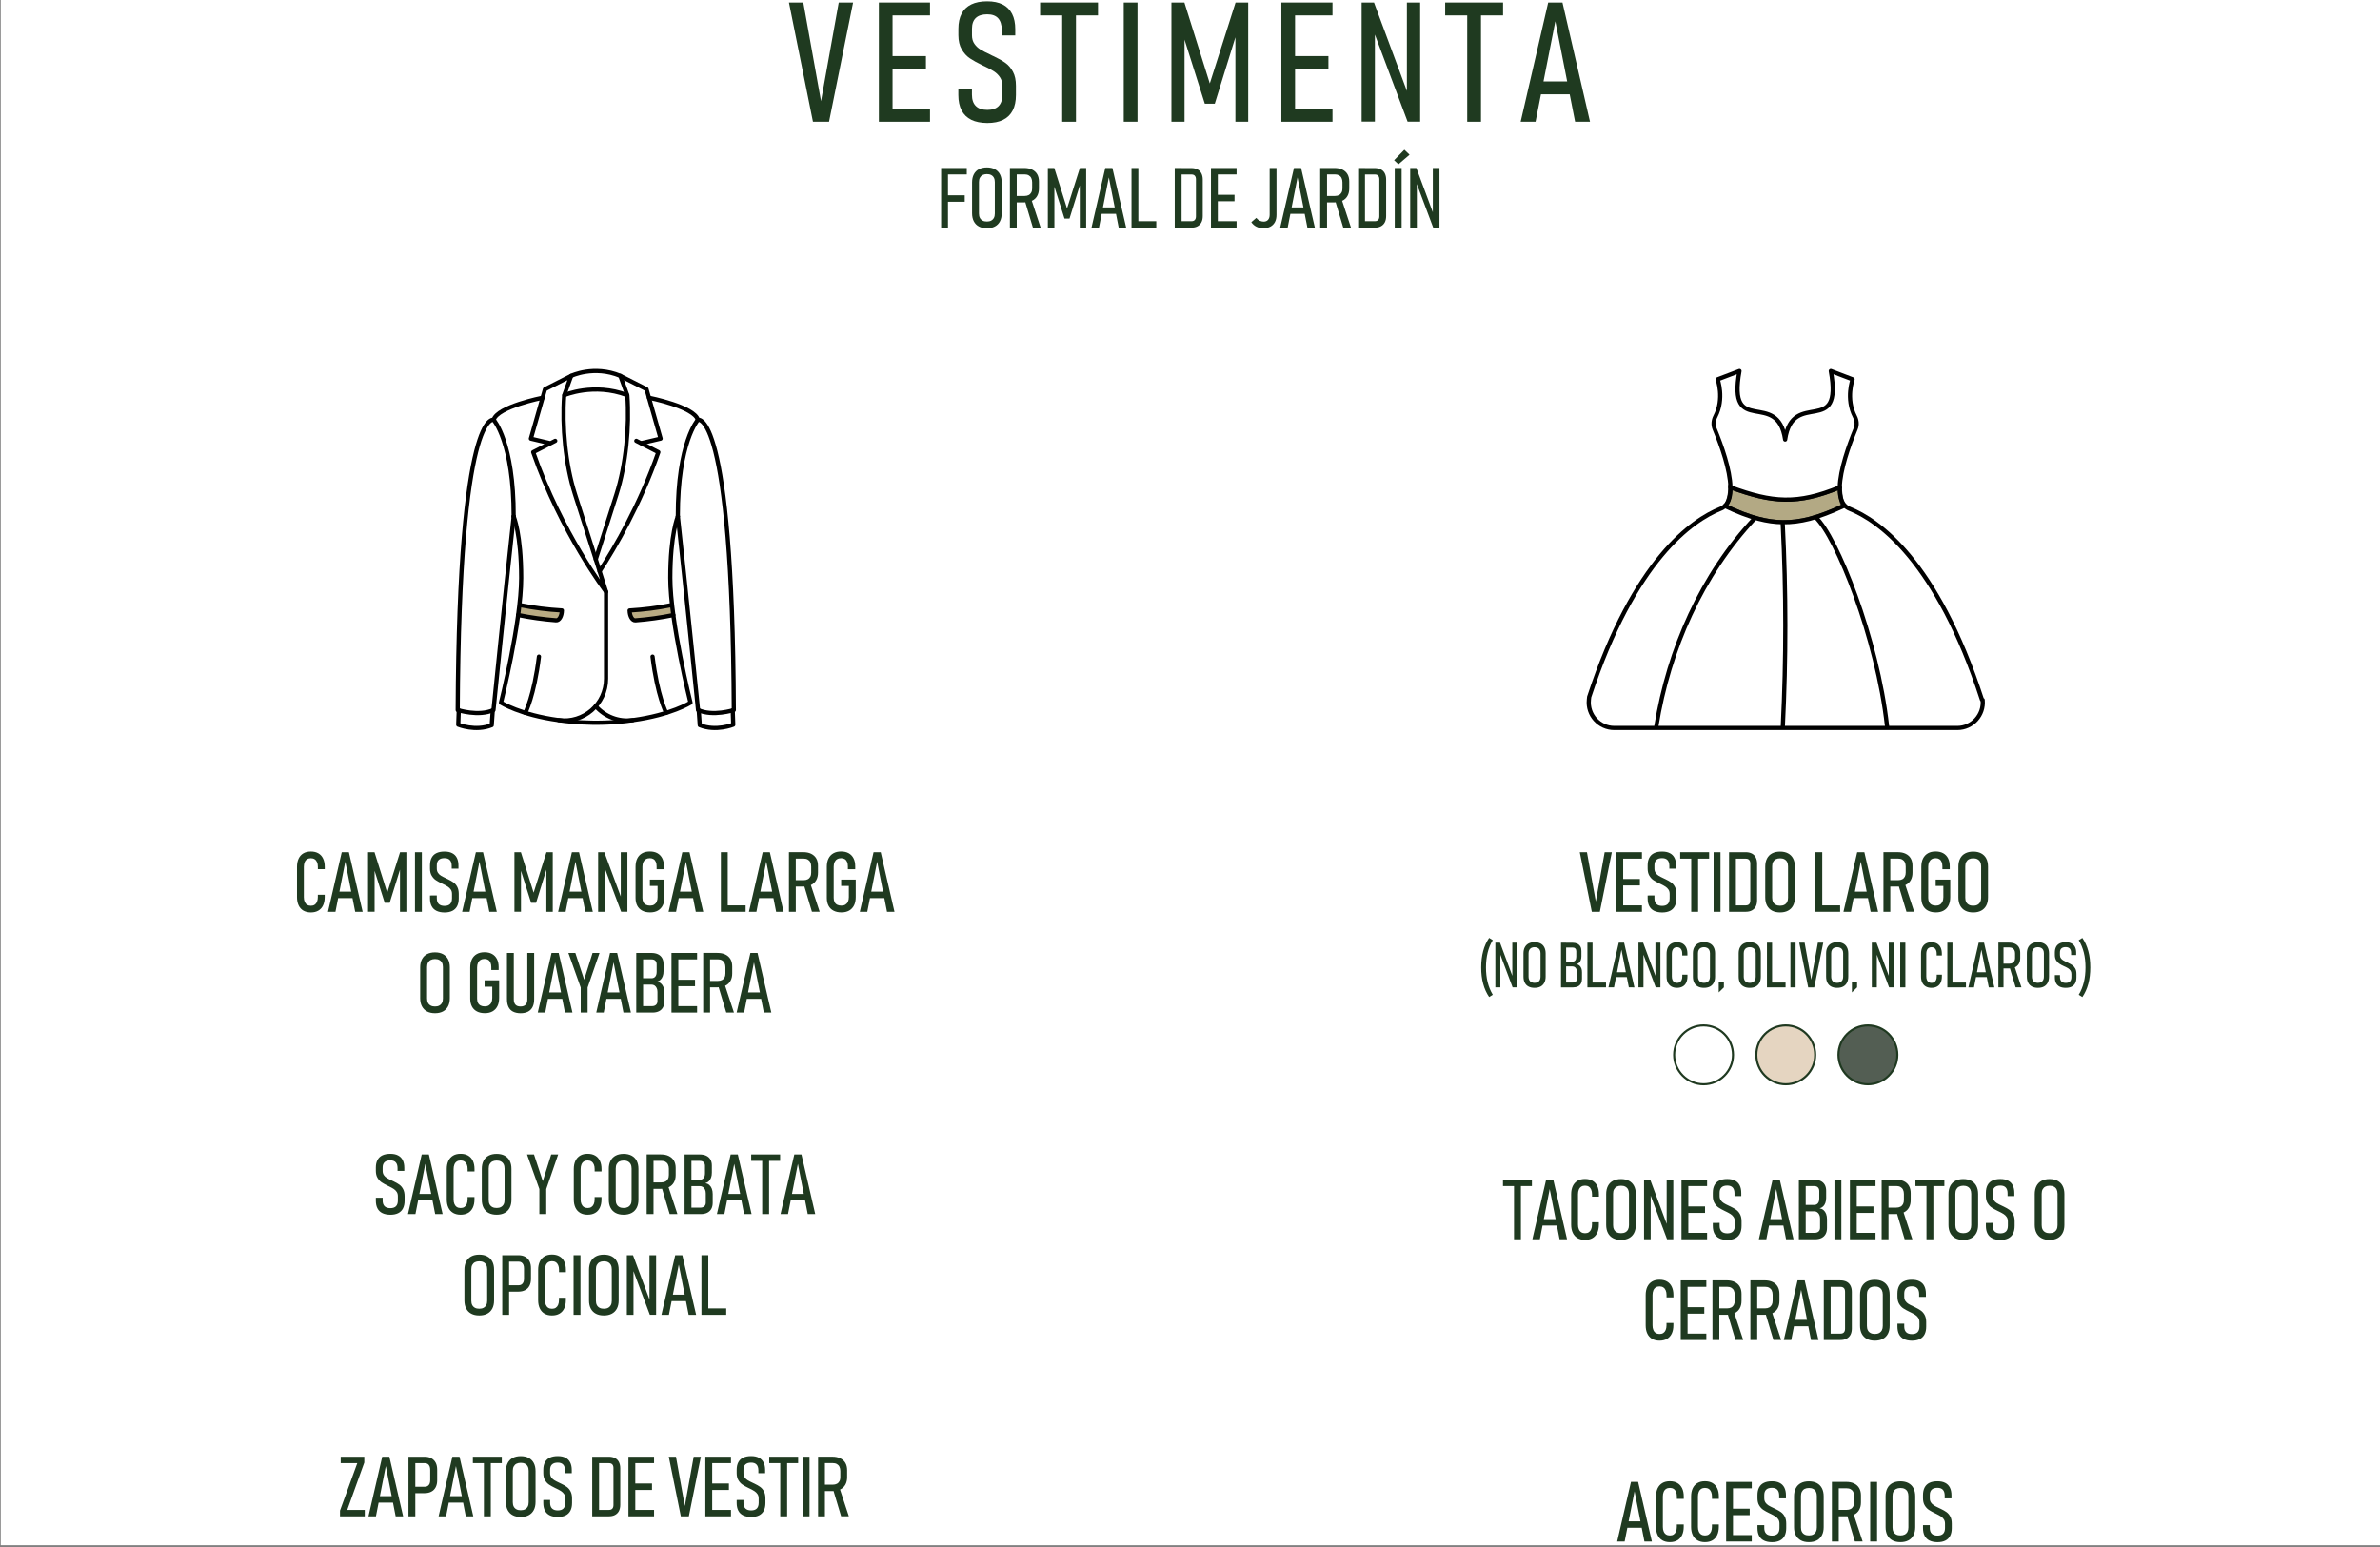<?xml version="1.0" encoding="utf-8"?>
<!-- Generator: Adobe Illustrator 27.0.0, SVG Export Plug-In . SVG Version: 6.00 Build 0)  -->
<svg version="1.1" id="Capa_1" xmlns="http://www.w3.org/2000/svg" xmlns:xlink="http://www.w3.org/1999/xlink" x="0px" y="0px"
	 viewBox="0 0 566.93 368.5" style="enable-background:new 0 0 566.93 368.5;" xml:space="preserve">
<rect x="0" y="0" width="566.93" height="368.5" fill="#808080" stroke="none"/>
<style type="text/css">
	.st0{fill:#FFFFFF;}
	.st1{fill:#1F3A20;}
	.st2{fill:#B9AB83;}
	.st3{fill:none;stroke:#000000;stroke-linecap:round;stroke-linejoin:round;stroke-miterlimit:10;}
	.st4{fill:#B3A984;stroke:#222220;stroke-miterlimit:10;}
	.st5{fill:#FFFFFF;stroke:#1F3920;stroke-width:0.5;stroke-miterlimit:10;}
	.st6{fill:#535E53;stroke:#1F3920;stroke-width:0.5;stroke-miterlimit:10;}
	.st7{fill:#E5D5C1;stroke:#1F3920;stroke-width:0.5;stroke-miterlimit:10;}
</style>
<rect x="0.18" y="-0.42" class="st0" width="566.93" height="368.5"/>
<g>
	<g>
		<g>
			<path class="st1" d="M224.18,40.02h1.63v14.2h-1.63V40.02z M225.16,40.02h5.13v1.53h-5.13V40.02z M225.16,46.52h4.64v1.54h-4.64
				V46.52z"/>
			<path class="st1" d="M233.18,53.95c-0.53-0.28-0.93-0.69-1.21-1.22s-0.42-1.18-0.42-1.93v-7.34c0-0.75,0.14-1.4,0.42-1.94
				s0.68-0.94,1.21-1.22s1.16-0.42,1.9-0.42s1.38,0.14,1.9,0.42s0.93,0.68,1.21,1.22s0.42,1.18,0.42,1.94v7.34
				c0,0.75-0.14,1.4-0.42,1.93s-0.68,0.94-1.21,1.22s-1.16,0.42-1.9,0.42S233.7,54.23,233.18,53.95z M236.1,52.55
				c0.28-0.15,0.5-0.37,0.65-0.65s0.22-0.63,0.22-1.04v-7.48c0-0.4-0.07-0.75-0.22-1.04s-0.37-0.5-0.65-0.65s-0.62-0.22-1.02-0.22
				s-0.74,0.08-1.02,0.22s-0.5,0.37-0.65,0.65s-0.22,0.63-0.22,1.04v7.48c0,0.4,0.07,0.75,0.22,1.04s0.37,0.5,0.65,0.65
				s0.62,0.22,1.02,0.22S235.82,52.7,236.1,52.55z"/>
			<path class="st1" d="M240.56,40.01h1.63v14.21h-1.63V40.01z M241.43,46.68h2.63c0.38,0,0.7-0.07,0.97-0.21s0.47-0.34,0.62-0.62
				s0.21-0.59,0.21-0.96v-1.46c0-0.39-0.07-0.73-0.21-1.02s-0.35-0.5-0.62-0.65s-0.59-0.22-0.97-0.22h-2.63v-1.53h2.49
				c0.75,0,1.39,0.12,1.92,0.38s0.94,0.62,1.22,1.1s0.42,1.07,0.42,1.74v1.66c0,0.7-0.14,1.29-0.42,1.79s-0.68,0.88-1.22,1.14
				s-1.18,0.39-1.93,0.39h-2.49V46.68z M244.11,47.77l1.5-0.45l2.27,6.89h-1.84L244.11,47.77z"/>
			<path class="st1" d="M257.23,40.02h1.5v14.2h-1.52V43.14l0.13,0.62l-2.58,8.31h-1.19L251,43.96l0.16-0.82v11.08h-1.56v-14.2h1.54
				l3.03,9.64L257.23,40.02z"/>
			<path class="st1" d="M263.28,40.02h1.7l3.28,14.2h-1.78l-2.35-11.96l-2.35,11.96H260L263.28,40.02z M261.96,49.41h4.52v1.53
				h-4.52V49.41z"/>
			<path class="st1" d="M269.53,40.02h1.63v14.2h-1.63V40.02z M270.53,52.69h4.9v1.53h-4.9V52.69z"/>
			<path class="st1" d="M279.83,40.02h1.63v14.2h-1.63V40.02z M280.79,52.69h3.03c0.35,0,0.61-0.1,0.79-0.3s0.27-0.49,0.27-0.86
				v-8.81c0-0.37-0.09-0.66-0.27-0.86s-0.44-0.3-0.79-0.3h-3.03v-1.53h2.97c0.59,0,1.08,0.11,1.49,0.32s0.72,0.52,0.93,0.94
				s0.32,0.91,0.32,1.5v8.69c0,0.59-0.11,1.08-0.32,1.49s-0.53,0.72-0.94,0.94s-0.91,0.32-1.49,0.32h-2.96V52.69z"/>
			<path class="st1" d="M288.46,40.02h1.63v14.2h-1.63V40.02z M289.43,40.02h5.13v1.53h-5.13V40.02z M289.43,46.4h4.64v1.54h-4.64
				V46.4z M289.43,52.69h5.13v1.53h-5.13V52.69z"/>
			<path class="st1" d="M299.28,53.99c-0.5-0.25-0.9-0.61-1.21-1.07l1.19-1.02c0.22,0.29,0.48,0.51,0.79,0.66s0.62,0.23,0.95,0.23
				c0.46,0,0.81-0.14,1.06-0.43s0.38-0.69,0.38-1.22V40.02h1.63v11.15c0,0.67-0.12,1.25-0.37,1.72s-0.61,0.84-1.08,1.09
				s-1.04,0.38-1.71,0.38C300.32,54.37,299.77,54.24,299.28,53.99z"/>
			<path class="st1" d="M308.23,40.02h1.7l3.28,14.2h-1.78l-2.35-11.96l-2.35,11.96h-1.78L308.23,40.02z M306.92,49.41h4.52v1.53
				h-4.52V49.41z"/>
			<path class="st1" d="M314.48,40.01h1.63v14.21h-1.63V40.01z M315.35,46.68h2.63c0.38,0,0.7-0.07,0.97-0.21s0.47-0.34,0.62-0.62
				s0.21-0.59,0.21-0.96v-1.46c0-0.39-0.07-0.73-0.21-1.02s-0.34-0.5-0.62-0.65s-0.59-0.22-0.97-0.22h-2.63v-1.53h2.49
				c0.75,0,1.39,0.12,1.92,0.38s0.94,0.62,1.22,1.1s0.42,1.07,0.42,1.74v1.66c0,0.7-0.14,1.29-0.42,1.79s-0.68,0.88-1.22,1.14
				s-1.18,0.39-1.93,0.39h-2.49V46.68z M318.04,47.77l1.5-0.45l2.27,6.89h-1.84L318.04,47.77z"/>
			<path class="st1" d="M323.52,40.02h1.63v14.2h-1.63V40.02z M324.48,52.69h3.03c0.34,0,0.61-0.1,0.79-0.3s0.27-0.49,0.27-0.86
				v-8.81c0-0.37-0.09-0.66-0.27-0.86s-0.44-0.3-0.79-0.3h-3.03v-1.53h2.97c0.59,0,1.08,0.11,1.49,0.32s0.72,0.52,0.93,0.94
				s0.32,0.91,0.32,1.5v8.69c0,0.59-0.11,1.08-0.32,1.49s-0.53,0.72-0.94,0.94s-0.91,0.32-1.49,0.32h-2.96V52.69z"/>
			<path class="st1" d="M332.09,38.17l2.44-2.5l1.24,1.19l-2.66,2.28L332.09,38.17z M333.88,54.22h-1.64v-14.2h1.64V54.22z"/>
			<path class="st1" d="M335.92,40.02h1.47l4.19,11.27l-0.27,0.25V40.02h1.58v14.19h-1.49l-4.17-11.1l0.27-0.25v11.36h-1.58V40.02z"
				/>
		</g>
	</g>
	<g>
		<path class="st1" d="M187.93,0.6h3.42l4.22,23.5l4.22-23.5h3.42L197.48,29h-3.83L187.93,0.6z"/>
		<path class="st1" d="M209.35,0.6h3.26V29h-3.26V0.6z M211.28,0.6h10.25v3.07h-10.25V0.6z M211.28,13.36h9.28v3.09h-9.28V13.36z
			 M211.28,25.93h10.25V29h-10.25V25.93z"/>
		<path class="st1" d="M231.37,28.54c-1.02-0.5-1.79-1.25-2.31-2.24c-0.52-0.99-0.78-2.21-0.78-3.67v-1.41l3.24-0.02v1.35
			c0,1.2,0.31,2.1,0.93,2.71c0.62,0.61,1.53,0.92,2.74,0.92c1.18,0,2.08-0.3,2.68-0.91c0.6-0.61,0.9-1.51,0.9-2.72v-2.07
			c0-0.81-0.19-1.49-0.56-2.05s-0.84-1.03-1.42-1.41c-0.57-0.38-1.33-0.79-2.27-1.23c-0.04-0.01-0.07-0.03-0.1-0.04
			c-0.03-0.01-0.05-0.03-0.08-0.04l-0.25-0.12c-1.25-0.6-2.26-1.16-3.04-1.68c-0.77-0.52-1.43-1.23-1.96-2.14
			c-0.53-0.91-0.8-2.03-0.8-3.39V6.87c0-1.43,0.26-2.64,0.77-3.61c0.51-0.98,1.28-1.71,2.3-2.21c1.02-0.5,2.29-0.74,3.8-0.74
			c1.46,0,2.68,0.25,3.67,0.75c0.99,0.5,1.74,1.25,2.25,2.24s0.76,2.21,0.76,3.65v1.48h-3.22V7.03c-0.01-1.18-0.31-2.08-0.88-2.7
			c-0.57-0.61-1.43-0.92-2.58-0.92c-1.2,0-2.1,0.29-2.71,0.86c-0.61,0.57-0.92,1.43-0.92,2.56v1.58c0,0.81,0.19,1.48,0.58,2.03
			c0.38,0.55,0.86,1,1.43,1.35s1.35,0.75,2.35,1.21c0.1,0.05,0.2,0.1,0.28,0.15c0.08,0.05,0.17,0.09,0.26,0.13
			c0.06,0.03,0.13,0.05,0.19,0.08s0.11,0.05,0.17,0.08c1.09,0.52,2,1.04,2.71,1.55c0.72,0.51,1.31,1.21,1.79,2.1
			c0.48,0.89,0.71,2,0.71,3.34v2.21c0,1.46-0.26,2.68-0.77,3.67c-0.51,0.99-1.28,1.74-2.29,2.24c-1.01,0.5-2.26,0.75-3.76,0.75
			C233.66,29.29,232.39,29.04,231.37,28.54z"/>
		<path class="st1" d="M247.76,0.6h13.79v3.07h-13.79V0.6z M253.02,2.93h3.28V29h-3.28V2.93z"/>
		<path class="st1" d="M270.96,29h-3.28V0.6h3.28V29z"/>
		<path class="st1" d="M294.32,0.6h3.01V29h-3.05V6.83l0.25,1.25l-5.16,16.62h-2.38l-5.14-16.23l0.31-1.64V29h-3.12V0.6h3.09
			l6.05,19.28L294.32,0.6z"/>
		<path class="st1" d="M305.23,0.6h3.26V29h-3.26V0.6z M307.16,0.6h10.25v3.07h-10.25V0.6z M307.16,13.36h9.28v3.09h-9.28V13.36z
			 M307.16,25.93h10.25V29h-10.25V25.93z"/>
		<path class="st1" d="M324.35,0.6h2.95l8.38,22.54l-0.55,0.51V0.6h3.16v28.38h-2.99l-8.34-22.21l0.55-0.51v22.71h-3.16V0.6z"/>
		<path class="st1" d="M344.25,0.6h13.79v3.07h-13.79V0.6z M349.5,2.93h3.28V29h-3.28V2.93z"/>
		<path class="st1" d="M368.79,0.6h3.4l6.56,28.4h-3.55l-4.71-23.93L365.78,29h-3.55L368.79,0.6z M366.16,19.39h9.04v3.07h-9.04
			V19.39z"/>
	</g>
	<g>
		<g>
			<g>
				<path class="st1" d="M72.27,216.92c-0.49-0.29-0.87-0.7-1.13-1.25s-0.39-1.2-0.39-1.96v-7.22c0-0.77,0.13-1.42,0.39-1.97
					s0.64-0.96,1.13-1.25s1.09-0.43,1.78-0.43s1.29,0.14,1.79,0.43s0.87,0.7,1.13,1.25s0.39,1.2,0.39,1.96v0.57h-1.64v-0.57
					c0-0.43-0.06-0.8-0.2-1.11s-0.32-0.54-0.57-0.7s-0.55-0.24-0.9-0.24s-0.65,0.08-0.9,0.24s-0.44,0.39-0.57,0.7
					s-0.2,0.68-0.2,1.12v7.22c0,0.43,0.06,0.8,0.2,1.11s0.32,0.54,0.57,0.7s0.55,0.24,0.9,0.24c0.36,0,0.66-0.08,0.9-0.24
					s0.43-0.39,0.56-0.7s0.2-0.68,0.2-1.11v-0.57h1.64v0.57c0,0.76-0.13,1.41-0.39,1.96s-0.63,0.96-1.13,1.25s-1.09,0.43-1.79,0.43
					C73.36,217.35,72.77,217.2,72.27,216.92z"/>
				<path class="st1" d="M81.41,203h1.7l3.28,14.2h-1.78l-2.35-11.96l-2.35,11.96h-1.78L81.41,203z M80.1,212.4h4.52v1.53H80.1
					V212.4z"/>
				<path class="st1" d="M95.3,203h1.5v14.2h-1.52v-11.08l0.13,0.62l-2.58,8.31h-1.19l-2.57-8.12l0.16-0.82v11.08h-1.56V203h1.54
					l3.03,9.64L95.3,203z"/>
				<path class="st1" d="M100.49,217.2h-1.64V203h1.64V217.2z"/>
				<path class="st1" d="M103.98,216.97c-0.51-0.25-0.9-0.62-1.16-1.12s-0.39-1.11-0.39-1.84v-0.7l1.62-0.01v0.67
					c0,0.6,0.15,1.05,0.46,1.36s0.77,0.46,1.37,0.46c0.59,0,1.04-0.15,1.34-0.45s0.45-0.76,0.45-1.36v-1.04
					c0-0.4-0.09-0.75-0.28-1.03s-0.42-0.51-0.71-0.7s-0.66-0.39-1.13-0.62c-0.02-0.01-0.04-0.01-0.05-0.02s-0.03-0.01-0.04-0.02
					l-0.13-0.06c-0.62-0.3-1.13-0.58-1.52-0.84s-0.71-0.62-0.98-1.07s-0.4-1.02-0.4-1.69v-0.76c0-0.72,0.13-1.32,0.39-1.81
					s0.64-0.86,1.15-1.1s1.14-0.37,1.9-0.37c0.73,0,1.34,0.12,1.84,0.38s0.87,0.62,1.12,1.12s0.38,1.1,0.38,1.83v0.74h-1.61v-0.7
					c-0.01-0.59-0.15-1.04-0.44-1.35s-0.72-0.46-1.29-0.46c-0.6,0-1.05,0.14-1.36,0.43s-0.46,0.71-0.46,1.28v0.79
					c0,0.4,0.1,0.74,0.29,1.02s0.43,0.5,0.71,0.67s0.68,0.38,1.18,0.61c0.05,0.03,0.1,0.05,0.14,0.07s0.09,0.04,0.13,0.06
					c0.03,0.01,0.06,0.03,0.09,0.04s0.06,0.03,0.08,0.04c0.55,0.26,1,0.52,1.36,0.78s0.66,0.61,0.89,1.05s0.36,1,0.36,1.67v1.1
					c0,0.73-0.13,1.34-0.39,1.84s-0.64,0.87-1.14,1.12s-1.13,0.38-1.88,0.38C105.12,217.35,104.49,217.22,103.98,216.97z"/>
				<path class="st1" d="M113.36,203h1.7l3.28,14.2h-1.78l-2.35-11.96l-2.35,11.96h-1.78L113.36,203z M112.04,212.4h4.52v1.53h-4.52
					V212.4z"/>
				<path class="st1" d="M130.17,203h1.5v14.2h-1.52v-11.08l0.13,0.62l-2.58,8.31h-1.19l-2.57-8.12l0.16-0.82v11.08h-1.56V203h1.54
					l3.03,9.64L130.17,203z"/>
				<path class="st1" d="M136.23,203h1.7l3.28,14.2h-1.78l-2.35-11.96l-2.35,11.96h-1.78L136.23,203z M134.91,212.4h4.52v1.53h-4.52
					V212.4z"/>
				<path class="st1" d="M142.48,203h1.47l4.19,11.27l-0.27,0.25V203h1.58v14.19h-1.49l-4.17-11.1l0.27-0.25v11.36h-1.58V203z"/>
				<path class="st1" d="M158.28,209.55v4.14c0,0.77-0.13,1.43-0.4,1.97s-0.66,0.96-1.17,1.25s-1.12,0.43-1.84,0.43
					c-0.73,0-1.35-0.13-1.88-0.41s-0.92-0.66-1.19-1.18s-0.41-1.13-0.41-1.86v-7.41c0-0.77,0.13-1.42,0.4-1.97s0.66-0.96,1.17-1.25
					s1.12-0.43,1.84-0.43c0.7,0,1.31,0.14,1.81,0.42s0.88,0.68,1.15,1.21s0.4,1.17,0.4,1.91v0.69h-1.75v-0.69
					c0-0.42-0.06-0.77-0.19-1.06s-0.3-0.51-0.54-0.66s-0.53-0.23-0.87-0.23c-0.37,0-0.69,0.08-0.96,0.24s-0.47,0.4-0.61,0.7
					s-0.21,0.68-0.21,1.11v7.41c0,0.39,0.07,0.73,0.21,1.01s0.35,0.49,0.62,0.63s0.61,0.21,1,0.21c0.38,0,0.7-0.08,0.96-0.24
					s0.47-0.39,0.61-0.69s0.21-0.67,0.21-1.1v-2.66h-1.83v-1.52H158.28z"/>
				<path class="st1" d="M162.54,203h1.7l3.28,14.2h-1.78l-2.35-11.96l-2.35,11.96h-1.78L162.54,203z M161.22,212.4h4.52v1.53h-4.52
					V212.4z"/>
				<path class="st1" d="M171.72,203h1.63v14.2h-1.63V203z M172.71,215.67h4.9v1.53h-4.9V215.67z"/>
				<path class="st1" d="M181.68,203h1.7l3.28,14.2h-1.78l-2.35-11.96l-2.35,11.96h-1.78L181.68,203z M180.36,212.4h4.52v1.53h-4.52
					V212.4z"/>
				<path class="st1" d="M187.93,202.99h1.63v14.21h-1.63V202.99z M188.8,209.66h2.63c0.38,0,0.7-0.07,0.97-0.21
					s0.47-0.34,0.62-0.62s0.21-0.59,0.21-0.96v-1.46c0-0.39-0.07-0.73-0.21-1.02s-0.35-0.5-0.62-0.65s-0.59-0.22-0.97-0.22h-2.63
					v-1.53h2.49c0.75,0,1.39,0.12,1.92,0.38s0.94,0.62,1.22,1.1s0.42,1.07,0.42,1.74v1.66c0,0.7-0.14,1.29-0.42,1.79
					s-0.68,0.88-1.22,1.14s-1.18,0.39-1.93,0.39h-2.49V209.66z M191.48,210.75l1.5-0.45l2.27,6.89h-1.84L191.48,210.75z"/>
				<path class="st1" d="M203.84,209.55v4.14c0,0.77-0.13,1.43-0.4,1.97s-0.66,0.96-1.17,1.25s-1.12,0.43-1.84,0.43
					c-0.73,0-1.35-0.13-1.88-0.41s-0.92-0.66-1.19-1.18s-0.41-1.13-0.41-1.86v-7.41c0-0.77,0.13-1.42,0.4-1.97s0.66-0.96,1.17-1.25
					s1.12-0.43,1.84-0.43c0.7,0,1.31,0.14,1.81,0.42s0.88,0.68,1.15,1.21s0.4,1.17,0.4,1.91v0.69h-1.75v-0.69
					c0-0.42-0.06-0.77-0.19-1.06s-0.3-0.51-0.54-0.66s-0.53-0.23-0.87-0.23c-0.37,0-0.69,0.08-0.96,0.24s-0.47,0.4-0.61,0.7
					s-0.21,0.68-0.21,1.11v7.41c0,0.39,0.07,0.73,0.21,1.01s0.35,0.49,0.62,0.63s0.61,0.21,1,0.21c0.38,0,0.7-0.08,0.96-0.24
					s0.47-0.39,0.61-0.69s0.21-0.67,0.21-1.1v-2.66h-1.83v-1.52H203.84z"/>
				<path class="st1" d="M208.09,203h1.7l3.28,14.2h-1.78l-2.35-11.96l-2.35,11.96h-1.78L208.09,203z M206.77,212.4h4.52v1.53h-4.52
					V212.4z"/>
				<path class="st1" d="M101.72,240.93c-0.53-0.28-0.93-0.69-1.21-1.22s-0.42-1.18-0.42-1.93v-7.34c0-0.75,0.14-1.4,0.42-1.94
					s0.68-0.94,1.21-1.22s1.16-0.42,1.9-0.42s1.38,0.14,1.9,0.42s0.93,0.68,1.21,1.22s0.42,1.18,0.42,1.94v7.34
					c0,0.75-0.14,1.4-0.42,1.93s-0.68,0.94-1.21,1.22s-1.16,0.42-1.9,0.42S102.24,241.21,101.72,240.93z M104.64,239.53
					c0.28-0.15,0.5-0.37,0.65-0.65s0.22-0.63,0.22-1.04v-7.48c0-0.4-0.07-0.75-0.22-1.04s-0.37-0.5-0.65-0.65s-0.62-0.22-1.02-0.22
					s-0.74,0.08-1.02,0.22s-0.5,0.37-0.65,0.65s-0.22,0.63-0.22,1.04v7.48c0,0.4,0.07,0.75,0.22,1.04s0.37,0.5,0.65,0.65
					s0.62,0.22,1.02,0.22S104.36,239.68,104.64,239.53z"/>
				<path class="st1" d="M118.9,233.55v4.14c0,0.77-0.13,1.43-0.4,1.97s-0.66,0.96-1.17,1.25s-1.12,0.43-1.84,0.43
					c-0.73,0-1.35-0.13-1.88-0.41s-0.92-0.66-1.19-1.18s-0.41-1.13-0.41-1.86v-7.41c0-0.77,0.13-1.42,0.4-1.97s0.66-0.96,1.17-1.25
					s1.12-0.43,1.84-0.43c0.7,0,1.31,0.14,1.81,0.42s0.88,0.68,1.15,1.21s0.4,1.17,0.4,1.91v0.69h-1.75v-0.69
					c0-0.42-0.06-0.77-0.19-1.06s-0.3-0.51-0.54-0.66s-0.53-0.23-0.87-0.23c-0.37,0-0.69,0.08-0.96,0.24s-0.47,0.4-0.61,0.7
					s-0.21,0.68-0.21,1.11v7.41c0,0.39,0.07,0.73,0.21,1.01s0.35,0.49,0.62,0.63s0.61,0.21,1,0.21c0.38,0,0.7-0.08,0.96-0.24
					s0.47-0.39,0.61-0.69s0.21-0.67,0.21-1.1v-2.66h-1.83v-1.52H118.9z"/>
				<path class="st1" d="M122.2,240.97c-0.48-0.25-0.84-0.62-1.08-1.12s-0.36-1.11-0.36-1.85V227h1.63v11.08
					c0,0.55,0.14,0.96,0.41,1.25s0.67,0.42,1.19,0.42c0.53,0,0.94-0.14,1.21-0.42s0.41-0.7,0.41-1.25V227h1.63v11.01
					c0,0.74-0.12,1.35-0.37,1.85s-0.61,0.87-1.09,1.12s-1.08,0.38-1.79,0.38C123.28,241.35,122.69,241.22,122.2,240.97z"/>
				<path class="st1" d="M131.38,227h1.7l3.28,14.2h-1.78l-2.35-11.96l-2.35,11.96h-1.78L131.38,227z M130.07,236.4h4.52v1.53h-4.52
					V236.4z"/>
				<path class="st1" d="M139.97,235.24v5.96h-1.64v-5.96l-2.94-8.24h1.66l2.1,6.36l2-6.36h1.66L139.97,235.24z"/>
				<path class="st1" d="M145.31,227h1.7l3.28,14.2h-1.78l-2.35-11.96l-2.35,11.96h-1.78L145.31,227z M143.99,236.4h4.52v1.53h-4.52
					V236.4z"/>
				<path class="st1" d="M151.56,227h1.63v14.2h-1.63V227z M152.73,239.67h2.56c0.42,0,0.74-0.11,0.97-0.32s0.35-0.51,0.35-0.88
					v-2.19c0-0.36-0.06-0.67-0.19-0.93s-0.29-0.46-0.5-0.6s-0.45-0.21-0.73-0.21h-2.46v-1.52h2.46c0.39,0,0.69-0.13,0.91-0.4
					s0.32-0.65,0.32-1.15v-1.75c0-0.38-0.11-0.67-0.32-0.88s-0.51-0.31-0.89-0.31h-2.48V227h2.43c0.61,0,1.13,0.1,1.57,0.31
					s0.76,0.5,0.99,0.9s0.34,0.87,0.34,1.43v1.7c0,0.45-0.06,0.85-0.19,1.19s-0.3,0.63-0.53,0.85s-0.51,0.37-0.84,0.45
					c0.37,0.07,0.69,0.21,0.95,0.44s0.46,0.52,0.6,0.89s0.21,0.79,0.21,1.27v2.07c0,0.57-0.11,1.06-0.33,1.46s-0.54,0.71-0.96,0.92
					s-0.93,0.32-1.53,0.32h-2.7V239.67z"/>
				<path class="st1" d="M159.95,227h1.63v14.2h-1.63V227z M160.92,227h5.13v1.53h-5.13V227z M160.92,233.38h4.64v1.54h-4.64V233.38
					z M160.92,239.67h5.13v1.53h-5.13V239.67z"/>
				<path class="st1" d="M167.51,226.99h1.63v14.21h-1.63V226.99z M168.38,233.66H171c0.38,0,0.7-0.07,0.97-0.21
					s0.47-0.34,0.62-0.62s0.21-0.59,0.21-0.96v-1.46c0-0.39-0.07-0.73-0.21-1.02s-0.35-0.5-0.62-0.65s-0.59-0.22-0.97-0.22h-2.63
					v-1.53h2.49c0.75,0,1.39,0.12,1.92,0.38s0.94,0.62,1.22,1.1s0.42,1.07,0.42,1.74v1.66c0,0.7-0.14,1.29-0.42,1.79
					s-0.68,0.88-1.22,1.14s-1.18,0.39-1.93,0.39h-2.49V233.66z M171.06,234.75l1.5-0.45l2.27,6.89H173L171.06,234.75z"/>
				<path class="st1" d="M178.75,227h1.7l3.28,14.2h-1.78l-2.35-11.96l-2.35,11.96h-1.78L178.75,227z M177.43,236.4h4.52v1.53h-4.52
					V236.4z"/>
				<path class="st1" d="M91.08,288.97c-0.51-0.25-0.9-0.62-1.16-1.12s-0.39-1.11-0.39-1.84v-0.7l1.62-0.01v0.67
					c0,0.6,0.15,1.05,0.46,1.36s0.77,0.46,1.37,0.46c0.59,0,1.04-0.15,1.34-0.45s0.45-0.76,0.45-1.36v-1.04
					c0-0.4-0.09-0.75-0.28-1.03s-0.42-0.51-0.71-0.7s-0.66-0.39-1.13-0.62c-0.02-0.01-0.04-0.01-0.05-0.02s-0.03-0.01-0.04-0.02
					l-0.13-0.06c-0.62-0.3-1.13-0.58-1.52-0.84s-0.71-0.62-0.98-1.07s-0.4-1.02-0.4-1.69v-0.76c0-0.72,0.13-1.32,0.39-1.81
					s0.64-0.86,1.15-1.1s1.14-0.37,1.9-0.37c0.73,0,1.34,0.12,1.84,0.38s0.87,0.62,1.12,1.12s0.38,1.1,0.38,1.83v0.74h-1.61v-0.7
					c-0.01-0.59-0.15-1.04-0.44-1.35s-0.72-0.46-1.29-0.46c-0.6,0-1.05,0.14-1.36,0.43s-0.46,0.71-0.46,1.28v0.79
					c0,0.4,0.1,0.74,0.29,1.02s0.43,0.5,0.71,0.67s0.68,0.38,1.18,0.61c0.05,0.03,0.1,0.05,0.14,0.07s0.09,0.04,0.13,0.06
					c0.03,0.01,0.06,0.03,0.09,0.04s0.06,0.03,0.08,0.04c0.55,0.26,1,0.52,1.36,0.78s0.66,0.61,0.89,1.05s0.36,1,0.36,1.67v1.1
					c0,0.73-0.13,1.34-0.39,1.84s-0.64,0.87-1.14,1.12s-1.13,0.38-1.88,0.38C92.23,289.35,91.59,289.22,91.08,288.97z"/>
				<path class="st1" d="M100.46,275h1.7l3.28,14.2h-1.78l-2.35-11.96l-2.35,11.96h-1.78L100.46,275z M99.14,284.4h4.52v1.53h-4.52
					V284.4z"/>
				<path class="st1" d="M107.94,288.92c-0.49-0.29-0.87-0.7-1.13-1.25s-0.39-1.2-0.39-1.96v-7.22c0-0.77,0.13-1.42,0.39-1.97
					s0.64-0.96,1.13-1.25s1.09-0.43,1.78-0.43s1.29,0.14,1.79,0.43s0.87,0.7,1.13,1.25s0.39,1.2,0.39,1.96v0.57h-1.64v-0.57
					c0-0.43-0.06-0.8-0.2-1.11s-0.32-0.54-0.57-0.7s-0.55-0.24-0.9-0.24s-0.65,0.08-0.9,0.24s-0.44,0.39-0.57,0.7
					s-0.2,0.68-0.2,1.12v7.22c0,0.43,0.06,0.8,0.2,1.11s0.32,0.54,0.57,0.7s0.55,0.24,0.9,0.24c0.36,0,0.66-0.08,0.9-0.24
					s0.43-0.39,0.56-0.7s0.2-0.68,0.2-1.11v-0.57h1.64v0.57c0,0.76-0.13,1.41-0.39,1.96s-0.63,0.96-1.13,1.25s-1.09,0.43-1.79,0.43
					C109.03,289.35,108.44,289.2,107.94,288.92z"/>
				<path class="st1" d="M116.4,288.93c-0.53-0.28-0.93-0.69-1.21-1.22s-0.42-1.18-0.42-1.93v-7.34c0-0.75,0.14-1.4,0.42-1.94
					s0.68-0.94,1.21-1.22s1.16-0.42,1.9-0.42s1.38,0.14,1.9,0.42s0.93,0.68,1.21,1.22s0.42,1.18,0.42,1.94v7.34
					c0,0.75-0.14,1.4-0.42,1.93s-0.68,0.94-1.21,1.22s-1.16,0.42-1.9,0.42S116.93,289.21,116.4,288.93z M119.32,287.53
					c0.28-0.15,0.5-0.37,0.65-0.65s0.22-0.63,0.22-1.04v-7.48c0-0.4-0.07-0.75-0.22-1.04s-0.37-0.5-0.65-0.65s-0.62-0.22-1.02-0.22
					s-0.74,0.08-1.02,0.22s-0.5,0.37-0.65,0.65s-0.22,0.63-0.22,1.04v7.48c0,0.4,0.07,0.75,0.22,1.04s0.37,0.5,0.65,0.65
					s0.62,0.22,1.02,0.22S119.04,287.68,119.32,287.53z"/>
				<path class="st1" d="M130.12,283.24v5.96h-1.64v-5.96l-2.94-8.24h1.66l2.1,6.36l2-6.36h1.66L130.12,283.24z"/>
				<path class="st1" d="M138.2,288.92c-0.49-0.29-0.87-0.7-1.13-1.25s-0.39-1.2-0.39-1.96v-7.22c0-0.77,0.13-1.42,0.39-1.97
					s0.64-0.96,1.13-1.25s1.09-0.43,1.78-0.43s1.29,0.14,1.79,0.43s0.87,0.7,1.13,1.25s0.39,1.2,0.39,1.96v0.57h-1.64v-0.57
					c0-0.43-0.06-0.8-0.2-1.11s-0.32-0.54-0.57-0.7s-0.55-0.24-0.9-0.24s-0.65,0.08-0.9,0.24s-0.44,0.39-0.57,0.7
					s-0.2,0.68-0.2,1.12v7.22c0,0.43,0.06,0.8,0.2,1.11s0.32,0.54,0.57,0.7s0.55,0.24,0.9,0.24c0.36,0,0.66-0.08,0.9-0.24
					s0.43-0.39,0.56-0.7s0.2-0.68,0.2-1.11v-0.57h1.64v0.57c0,0.76-0.13,1.41-0.39,1.96s-0.63,0.96-1.13,1.25s-1.09,0.43-1.79,0.43
					C139.28,289.35,138.69,289.2,138.2,288.92z"/>
				<path class="st1" d="M146.65,288.93c-0.53-0.28-0.93-0.69-1.21-1.22s-0.42-1.18-0.42-1.93v-7.34c0-0.75,0.14-1.4,0.42-1.94
					s0.68-0.94,1.21-1.22s1.16-0.42,1.9-0.42s1.38,0.14,1.9,0.42s0.93,0.68,1.21,1.22s0.42,1.18,0.42,1.94v7.34
					c0,0.75-0.14,1.4-0.42,1.93s-0.68,0.94-1.21,1.22s-1.16,0.42-1.9,0.42S147.18,289.21,146.65,288.93z M149.58,287.53
					c0.28-0.15,0.5-0.37,0.65-0.65s0.22-0.63,0.22-1.04v-7.48c0-0.4-0.07-0.75-0.22-1.04s-0.37-0.5-0.65-0.65s-0.62-0.22-1.02-0.22
					s-0.74,0.08-1.02,0.22s-0.5,0.37-0.65,0.65s-0.22,0.63-0.22,1.04v7.48c0,0.4,0.07,0.75,0.22,1.04s0.37,0.5,0.65,0.65
					s0.62,0.22,1.02,0.22S149.29,287.68,149.58,287.53z"/>
				<path class="st1" d="M154.04,274.99h1.63v14.21h-1.63V274.99z M154.9,281.66h2.63c0.38,0,0.7-0.07,0.97-0.21
					s0.47-0.34,0.62-0.62s0.21-0.59,0.21-0.96v-1.46c0-0.39-0.07-0.73-0.21-1.02s-0.35-0.5-0.62-0.65s-0.59-0.22-0.97-0.22h-2.63
					v-1.53h2.49c0.75,0,1.39,0.12,1.92,0.38s0.94,0.62,1.22,1.1s0.42,1.07,0.42,1.74v1.66c0,0.7-0.14,1.29-0.42,1.79
					s-0.68,0.88-1.22,1.14s-1.18,0.39-1.93,0.39h-2.49V281.66z M157.59,282.75l1.5-0.45l2.27,6.89h-1.84L157.59,282.75z"/>
				<path class="st1" d="M163.07,275h1.63v14.2h-1.63V275z M164.24,287.67h2.56c0.42,0,0.74-0.11,0.97-0.32s0.35-0.51,0.35-0.88
					v-2.19c0-0.36-0.06-0.67-0.19-0.93s-0.29-0.46-0.5-0.6s-0.45-0.21-0.73-0.21h-2.46v-1.52h2.46c0.39,0,0.69-0.13,0.91-0.4
					s0.32-0.65,0.32-1.15v-1.75c0-0.38-0.11-0.67-0.32-0.88s-0.51-0.31-0.89-0.31h-2.48V275h2.43c0.61,0,1.13,0.1,1.57,0.31
					s0.76,0.5,0.99,0.9s0.34,0.87,0.34,1.43v1.7c0,0.45-0.06,0.85-0.19,1.19s-0.3,0.63-0.53,0.85s-0.51,0.37-0.84,0.45
					c0.37,0.07,0.69,0.21,0.95,0.44s0.46,0.52,0.6,0.89s0.21,0.79,0.21,1.27v2.07c0,0.57-0.11,1.06-0.33,1.46s-0.54,0.71-0.96,0.92
					s-0.93,0.32-1.53,0.32h-2.7V287.67z"/>
				<path class="st1" d="M174.05,275h1.7l3.28,14.2h-1.78l-2.35-11.96l-2.35,11.96h-1.78L174.05,275z M172.74,284.4h4.52v1.53h-4.52
					V284.4z"/>
				<path class="st1" d="M178.94,275h6.89v1.53h-6.89V275z M181.56,276.16h1.64v13.04h-1.64V276.16z"/>
				<path class="st1" d="M189.21,275h1.7l3.28,14.2h-1.78l-2.35-11.96l-2.35,11.96h-1.78L189.21,275z M187.89,284.4h4.52v1.53h-4.52
					V284.4z"/>
				<path class="st1" d="M112.26,312.93c-0.53-0.28-0.93-0.69-1.21-1.22s-0.42-1.18-0.42-1.93v-7.34c0-0.75,0.14-1.4,0.42-1.94
					s0.68-0.94,1.21-1.22s1.16-0.42,1.9-0.42s1.38,0.14,1.9,0.42s0.93,0.68,1.21,1.22s0.42,1.18,0.42,1.94v7.34
					c0,0.75-0.14,1.4-0.42,1.93s-0.68,0.94-1.21,1.22s-1.16,0.42-1.9,0.42S112.79,313.21,112.26,312.93z M115.18,311.53
					c0.28-0.15,0.5-0.37,0.65-0.65s0.22-0.63,0.22-1.04v-7.48c0-0.4-0.07-0.75-0.22-1.04s-0.37-0.5-0.65-0.65s-0.62-0.22-1.02-0.22
					s-0.74,0.08-1.02,0.22s-0.5,0.37-0.65,0.65s-0.22,0.63-0.22,1.04v7.48c0,0.4,0.07,0.75,0.22,1.04s0.37,0.5,0.65,0.65
					s0.62,0.22,1.02,0.22S114.9,311.68,115.18,311.53z"/>
				<path class="st1" d="M119.64,299h1.63v14.2h-1.63V299z M120.67,306.16h2.86c0.27,0,0.51-0.06,0.7-0.19s0.34-0.3,0.44-0.53
					s0.15-0.51,0.15-0.83v-2.47c0-0.34-0.05-0.63-0.15-0.87s-0.25-0.42-0.44-0.55s-0.43-0.19-0.7-0.19h-2.86V299h2.8
					c0.64,0,1.18,0.12,1.63,0.37s0.79,0.6,1.03,1.06s0.35,1.03,0.35,1.68v2.53c0,0.64-0.12,1.18-0.36,1.64s-0.58,0.8-1.03,1.04
					s-0.99,0.36-1.62,0.36h-2.8V306.16z"/>
				<path class="st1" d="M129.71,312.92c-0.49-0.29-0.87-0.7-1.13-1.25s-0.39-1.2-0.39-1.96v-7.22c0-0.77,0.13-1.42,0.39-1.97
					s0.64-0.96,1.13-1.25s1.09-0.43,1.78-0.43s1.29,0.14,1.79,0.43s0.87,0.7,1.13,1.25s0.39,1.2,0.39,1.96v0.57h-1.64v-0.57
					c0-0.43-0.06-0.8-0.2-1.11s-0.32-0.54-0.57-0.7s-0.55-0.24-0.9-0.24s-0.65,0.08-0.9,0.24s-0.44,0.39-0.57,0.7
					s-0.2,0.68-0.2,1.12v7.22c0,0.43,0.06,0.8,0.2,1.11s0.32,0.54,0.57,0.7s0.55,0.24,0.9,0.24c0.36,0,0.66-0.08,0.9-0.24
					s0.43-0.39,0.56-0.7s0.2-0.68,0.2-1.11v-0.57h1.64v0.57c0,0.76-0.13,1.41-0.39,1.96s-0.63,0.96-1.13,1.25s-1.09,0.43-1.79,0.43
					C130.8,313.35,130.2,313.2,129.71,312.92z"/>
				<path class="st1" d="M138.27,313.2h-1.64V299h1.64V313.2z"/>
				<path class="st1" d="M141.94,312.93c-0.53-0.28-0.93-0.69-1.21-1.22s-0.42-1.18-0.42-1.93v-7.34c0-0.75,0.14-1.4,0.42-1.94
					s0.68-0.94,1.21-1.22s1.16-0.42,1.9-0.42s1.38,0.14,1.9,0.42s0.93,0.68,1.21,1.22s0.42,1.18,0.42,1.94v7.34
					c0,0.75-0.14,1.4-0.42,1.93s-0.68,0.94-1.21,1.22s-1.16,0.42-1.9,0.42S142.46,313.21,141.94,312.93z M144.86,311.53
					c0.28-0.15,0.5-0.37,0.65-0.65s0.22-0.63,0.22-1.04v-7.48c0-0.4-0.07-0.75-0.22-1.04s-0.37-0.5-0.65-0.65s-0.62-0.22-1.02-0.22
					s-0.74,0.08-1.02,0.22s-0.5,0.37-0.65,0.65s-0.22,0.63-0.22,1.04v7.48c0,0.4,0.07,0.75,0.22,1.04s0.37,0.5,0.65,0.65
					s0.62,0.22,1.02,0.22S144.58,311.68,144.86,311.53z"/>
				<path class="st1" d="M149.32,299h1.47l4.19,11.27l-0.27,0.25V299h1.58v14.19h-1.49l-4.17-11.1l0.27-0.25v11.36h-1.58V299z"/>
				<path class="st1" d="M160.84,299h1.7l3.28,14.2h-1.78l-2.35-11.96l-2.35,11.96h-1.78L160.84,299z M159.52,308.4h4.52v1.53h-4.52
					V308.4z"/>
				<path class="st1" d="M167.09,299h1.63v14.2h-1.63V299z M168.09,311.67h4.9v1.53h-4.9V311.67z"/>
				<path class="st1" d="M86.79,348.36l-4.07,11.31h4.17v1.53h-5.9v-1.36l4.12-11.31h-3.95V347h5.62V348.36z"/>
				<path class="st1" d="M91.05,347h1.7l3.28,14.2h-1.78l-2.35-11.96l-2.35,11.96h-1.78L91.05,347z M89.73,356.4h4.52v1.53h-4.52
					V356.4z"/>
				<path class="st1" d="M97.3,347h1.63v14.2H97.3V347z M98.33,354.16h2.86c0.27,0,0.51-0.06,0.7-0.19s0.34-0.3,0.44-0.53
					s0.15-0.51,0.15-0.83v-2.47c0-0.34-0.05-0.63-0.15-0.87s-0.25-0.42-0.44-0.55s-0.43-0.19-0.7-0.19h-2.86V347h2.8
					c0.64,0,1.18,0.12,1.63,0.37s0.79,0.6,1.03,1.06s0.35,1.03,0.35,1.68v2.53c0,0.64-0.12,1.18-0.36,1.64s-0.58,0.8-1.03,1.04
					s-0.99,0.36-1.62,0.36h-2.8V354.16z"/>
				<path class="st1" d="M107.76,347h1.7l3.28,14.2h-1.78l-2.35-11.96l-2.35,11.96h-1.78L107.76,347z M106.44,356.4h4.52v1.53h-4.52
					V356.4z"/>
				<path class="st1" d="M112.64,347h6.89v1.53h-6.89V347z M115.27,348.16h1.64v13.04h-1.64V348.16z"/>
				<path class="st1" d="M122.14,360.93c-0.53-0.28-0.93-0.69-1.21-1.22s-0.42-1.18-0.42-1.93v-7.34c0-0.75,0.14-1.4,0.42-1.94
					s0.68-0.94,1.21-1.22s1.16-0.42,1.9-0.42s1.38,0.14,1.9,0.42s0.93,0.68,1.21,1.22s0.42,1.18,0.42,1.94v7.34
					c0,0.75-0.14,1.4-0.42,1.93s-0.68,0.94-1.21,1.22s-1.16,0.42-1.9,0.42S122.66,361.21,122.14,360.93z M125.06,359.53
					c0.28-0.15,0.5-0.37,0.65-0.65s0.22-0.63,0.22-1.04v-7.48c0-0.4-0.07-0.75-0.22-1.04s-0.37-0.5-0.65-0.65s-0.62-0.22-1.02-0.22
					s-0.74,0.08-1.02,0.22s-0.5,0.37-0.65,0.65s-0.22,0.63-0.22,1.04v7.48c0,0.4,0.07,0.75,0.22,1.04s0.37,0.5,0.65,0.65
					s0.62,0.22,1.02,0.22S124.78,359.68,125.06,359.53z"/>
				<path class="st1" d="M130.97,360.97c-0.51-0.25-0.9-0.62-1.16-1.12s-0.39-1.11-0.39-1.84v-0.7l1.62-0.01v0.67
					c0,0.6,0.15,1.05,0.46,1.36s0.77,0.46,1.37,0.46c0.59,0,1.04-0.15,1.34-0.45s0.45-0.76,0.45-1.36v-1.04
					c0-0.4-0.09-0.75-0.28-1.03s-0.42-0.51-0.71-0.7s-0.66-0.39-1.13-0.62c-0.02-0.01-0.04-0.01-0.05-0.02s-0.03-0.01-0.04-0.02
					l-0.13-0.06c-0.62-0.3-1.13-0.58-1.52-0.84s-0.71-0.62-0.98-1.07s-0.4-1.02-0.4-1.69v-0.76c0-0.72,0.13-1.32,0.39-1.81
					s0.64-0.86,1.15-1.1s1.14-0.37,1.9-0.37c0.73,0,1.34,0.12,1.84,0.38s0.87,0.62,1.12,1.12s0.38,1.1,0.38,1.83v0.74h-1.61v-0.7
					c-0.01-0.59-0.15-1.04-0.44-1.35s-0.72-0.46-1.29-0.46c-0.6,0-1.05,0.14-1.36,0.43s-0.46,0.71-0.46,1.28v0.79
					c0,0.4,0.1,0.74,0.29,1.02s0.43,0.5,0.71,0.67s0.68,0.38,1.18,0.61c0.05,0.03,0.1,0.05,0.14,0.07s0.09,0.04,0.13,0.06
					c0.03,0.01,0.06,0.03,0.09,0.04s0.06,0.03,0.08,0.04c0.55,0.26,1,0.52,1.36,0.78s0.66,0.61,0.89,1.05s0.36,1,0.36,1.67v1.1
					c0,0.73-0.13,1.34-0.39,1.84s-0.64,0.87-1.14,1.12s-1.13,0.38-1.88,0.38C132.12,361.35,131.48,361.22,130.97,360.97z"/>
				<path class="st1" d="M141.07,347h1.63v14.2h-1.63V347z M142.04,359.67h3.03c0.35,0,0.61-0.1,0.79-0.3s0.27-0.49,0.27-0.86v-8.81
					c0-0.37-0.09-0.66-0.27-0.86s-0.44-0.3-0.79-0.3h-3.03V347h2.97c0.59,0,1.08,0.11,1.49,0.32s0.72,0.52,0.93,0.94
					s0.32,0.91,0.32,1.5v8.69c0,0.59-0.11,1.08-0.32,1.49s-0.53,0.72-0.94,0.94s-0.91,0.32-1.49,0.32h-2.96V359.67z"/>
				<path class="st1" d="M149.7,347h1.63v14.2h-1.63V347z M150.67,347h5.13v1.53h-5.13V347z M150.67,353.38h4.64v1.54h-4.64V353.38z
					 M150.67,359.67h5.13v1.53h-5.13V359.67z"/>
				<path class="st1" d="M159.31,347h1.71l2.11,11.75l2.11-11.75h1.71l-2.86,14.2h-1.91L159.31,347z"/>
				<path class="st1" d="M168.02,347h1.63v14.2h-1.63V347z M168.99,347h5.13v1.53h-5.13V347z M168.99,353.38h4.64v1.54h-4.64V353.38
					z M168.99,359.67h5.13v1.53h-5.13V359.67z"/>
				<path class="st1" d="M177.03,360.97c-0.51-0.25-0.9-0.62-1.16-1.12s-0.39-1.11-0.39-1.84v-0.7l1.62-0.01v0.67
					c0,0.6,0.15,1.05,0.46,1.36s0.77,0.46,1.37,0.46c0.59,0,1.04-0.15,1.34-0.45s0.45-0.76,0.45-1.36v-1.04
					c0-0.4-0.09-0.75-0.28-1.03s-0.42-0.51-0.71-0.7s-0.66-0.39-1.13-0.62c-0.02-0.01-0.04-0.01-0.05-0.02s-0.03-0.01-0.04-0.02
					l-0.13-0.06c-0.62-0.3-1.13-0.58-1.52-0.84s-0.71-0.62-0.98-1.07s-0.4-1.02-0.4-1.69v-0.76c0-0.72,0.13-1.32,0.39-1.81
					s0.64-0.86,1.15-1.1s1.14-0.37,1.9-0.37c0.73,0,1.34,0.12,1.84,0.38s0.87,0.62,1.12,1.12s0.38,1.1,0.38,1.83v0.74h-1.61v-0.7
					c-0.01-0.59-0.15-1.04-0.44-1.35s-0.72-0.46-1.29-0.46c-0.6,0-1.05,0.14-1.36,0.43s-0.46,0.71-0.46,1.28v0.79
					c0,0.4,0.1,0.74,0.29,1.02s0.43,0.5,0.71,0.67s0.68,0.38,1.18,0.61c0.05,0.03,0.1,0.05,0.14,0.07s0.09,0.04,0.13,0.06
					c0.03,0.01,0.06,0.03,0.09,0.04s0.06,0.03,0.08,0.04c0.55,0.26,1,0.52,1.36,0.78s0.66,0.61,0.89,1.05s0.36,1,0.36,1.67v1.1
					c0,0.73-0.13,1.34-0.39,1.84s-0.64,0.87-1.14,1.12s-1.13,0.38-1.88,0.38C178.18,361.35,177.54,361.22,177.03,360.97z"/>
				<path class="st1" d="M183.23,347h6.89v1.53h-6.89V347z M185.86,348.16h1.64v13.04h-1.64V348.16z"/>
				<path class="st1" d="M192.83,361.2h-1.64V347h1.64V361.2z"/>
				<path class="st1" d="M194.87,346.99h1.63v14.21h-1.63V346.99z M195.74,353.66h2.63c0.38,0,0.7-0.07,0.97-0.21
					s0.47-0.34,0.62-0.62s0.21-0.59,0.21-0.96v-1.46c0-0.39-0.07-0.73-0.21-1.02s-0.35-0.5-0.62-0.65s-0.59-0.22-0.97-0.22h-2.63
					v-1.53h2.49c0.75,0,1.39,0.12,1.92,0.38s0.94,0.62,1.22,1.1s0.42,1.07,0.42,1.74v1.66c0,0.7-0.14,1.29-0.42,1.79
					s-0.68,0.88-1.22,1.14s-1.18,0.39-1.93,0.39h-2.49V353.66z M198.43,354.75l1.5-0.45l2.27,6.89h-1.84L198.43,354.75z"/>
			</g>
		</g>
		<g>
			<path class="st0" d="M141.91,132.87l-3.84-11.67c0,0-2.8-8.2-3.28-13.7c-0.48-5.5-0.73-10.62-0.33-13.39c0,0,7.42-2.57,14.9,0
				c0.4,2.77,0.15,7.89-0.33,13.39c-0.48,5.5-3.28,13.7-3.28,13.7L141.91,132.87"/>
			<path class="st2" d="M123.55,144.08c3.42,0.69,6.85,1.14,10.28,1.34c0,0.01,0,0.02,0,0.02c-0.03,1.34-0.64,2.39-1.38,2.33
				c-3.02-0.23-6.03-0.65-9.04-1.26"/>
			<path class="st2" d="M160.27,144.08c-3.42,0.69-6.85,1.14-10.28,1.34c0,0.01,0,0.02,0,0.02c0.03,1.34,0.64,2.39,1.38,2.33
				c3.02-0.23,6.03-0.65,9.04-1.26"/>
			<path class="st3" d="M132.26,105.01l-5.25,2.7c6.76,19.4,17.37,33.26,17.37,33.26l-7.41-23.22c-2.26-7.08-3.13-16.18-2.58-23.58
				v0l1.66-4.62l-6.23,3.16l-3.36,11.78l4.58,1.08"/>
			<path class="st3" d="M122.36,123.01c0,0,1.79,4.24,1.79,14.67s-4.81,29.71-4.81,29.71s4.61,2.92,13.74,4.15
				c5.97,0.81,11.29-3.84,11.29-9.87v-20.7"/>
			<path class="st3" d="M129.23,94.75c0,0-10.75,2.11-11.64,5.26c0,0-8.24-2.97-8.56,69.13c0,0,4.98,1.61,8.52,0
				c0,0,2.69-26.67,4.81-46.13"/>
			<path class="st3" d="M117.59,100.01c0,0,4.8,5.34,4.77,23"/>
			<path class="st3" d="M109.28,169.21l-0.12,3.42c0,0,4.11,1.69,7.97,0.11l0.25-3.53"/>
			<path class="st3" d="M125.13,169.81c0,0,2.11-4.03,3.25-13.4"/>
			<path class="st3" d="M123.85,144.13c3.42,0.69,6.55,1.08,9.99,1.28c0,0.01,0,0.02,0,0.02c-0.03,1.34-0.64,2.39-1.38,2.33
				c-3.02-0.23-6.03-0.65-9.04-1.26"/>
			<path class="st3" d="M141.91,133.24l4.94-15.5c2.26-7.08,3.13-16.18,2.58-23.58v0l-1.66-4.62L154,92.7l3.36,11.78l-4.58,1.08"/>
			<path class="st3" d="M151.57,105.01l5.25,2.7c-4.36,12.5-10.31,22.71-14,28.38"/>
			<path class="st3" d="M161.46,123.01c0,0-1.79,4.24-1.79,14.67s4.81,29.71,4.81,29.71s-4.61,2.92-13.74,4.15
				c-3.47,0.47-6.71-0.9-8.83-3.31"/>
			<path class="st3" d="M154.6,94.75c0,0,10.75,2.11,11.64,5.26c0,0,8.24-2.97,8.56,69.13c0,0-4.98,1.61-8.52,0
				c0,0-2.69-26.67-4.81-46.13"/>
			<path class="st3" d="M166.23,100.01c0,0-4.8,5.34-4.77,23"/>
			<path class="st3" d="M174.54,169.21l0.12,3.42c0,0-4.11,1.69-7.97,0.11l-0.25-3.53"/>
			<path class="st3" d="M158.69,169.81c0,0-2.11-4.03-3.25-13.4"/>
			<path class="st3" d="M159.94,144.14c-3.42,0.69-6.52,1.07-9.96,1.28c0,0.01,0,0.02,0,0.02c0.03,1.34,0.64,2.39,1.38,2.33
				c3.02-0.23,6.03-0.65,9.04-1.26"/>
			<path class="st3" d="M133.09,171.54c0,0,8.29,1.41,17.65,0"/>
			<path class="st3" d="M136.05,89.54c0,0,5.42-2.62,11.72,0"/>
			<path class="st3" d="M134.46,94.11c0,0,6.99-2.99,14.9,0"/>
		</g>
	</g>
	<g>
		<g>
			<g>
				<path class="st1" d="M376.31,203h1.71l2.11,11.75l2.11-11.75h1.71l-2.86,14.2h-1.91L376.31,203z"/>
				<path class="st1" d="M385.02,203h1.63v14.2h-1.63V203z M385.99,203h5.13v1.53h-5.13V203z M385.99,209.38h4.64v1.54h-4.64V209.38
					z M385.99,215.67h5.13v1.53h-5.13V215.67z"/>
				<path class="st1" d="M394.03,216.97c-0.51-0.25-0.9-0.62-1.16-1.12c-0.26-0.5-0.39-1.11-0.39-1.84v-0.7l1.62-0.01v0.67
					c0,0.6,0.15,1.05,0.46,1.36c0.31,0.31,0.77,0.46,1.37,0.46c0.59,0,1.04-0.15,1.34-0.45c0.3-0.3,0.45-0.76,0.45-1.36v-1.04
					c0-0.4-0.09-0.75-0.28-1.03s-0.42-0.51-0.71-0.7c-0.29-0.19-0.66-0.39-1.13-0.62c-0.02-0.01-0.04-0.01-0.05-0.02
					c-0.01-0.01-0.03-0.01-0.04-0.02l-0.13-0.06c-0.62-0.3-1.13-0.58-1.52-0.84c-0.39-0.26-0.71-0.62-0.98-1.07
					c-0.27-0.45-0.4-1.02-0.4-1.69v-0.76c0-0.72,0.13-1.32,0.39-1.81c0.26-0.49,0.64-0.86,1.15-1.1c0.51-0.25,1.14-0.37,1.9-0.37
					c0.73,0,1.34,0.12,1.84,0.38c0.49,0.25,0.87,0.62,1.12,1.12s0.38,1.1,0.38,1.83v0.74h-1.61v-0.7c-0.01-0.59-0.15-1.04-0.44-1.35
					c-0.29-0.31-0.72-0.46-1.29-0.46c-0.6,0-1.05,0.14-1.36,0.43c-0.31,0.29-0.46,0.71-0.46,1.28v0.79c0,0.4,0.1,0.74,0.29,1.02
					c0.19,0.27,0.43,0.5,0.71,0.67s0.67,0.38,1.18,0.61c0.05,0.03,0.1,0.05,0.14,0.07c0.04,0.02,0.09,0.04,0.13,0.06
					c0.03,0.01,0.06,0.03,0.09,0.04s0.06,0.03,0.08,0.04c0.55,0.26,1,0.52,1.36,0.78c0.36,0.26,0.66,0.61,0.89,1.05
					c0.24,0.44,0.36,1,0.36,1.67v1.1c0,0.73-0.13,1.34-0.39,1.84c-0.26,0.5-0.64,0.87-1.14,1.12c-0.5,0.25-1.13,0.38-1.88,0.38
					C395.18,217.35,394.54,217.22,394.03,216.97z"/>
				<path class="st1" d="M400.23,203h6.89v1.53h-6.89V203z M402.86,204.16h1.64v13.04h-1.64V204.16z"/>
				<path class="st1" d="M409.83,217.2h-1.64V203h1.64V217.2z"/>
				<path class="st1" d="M411.87,203h1.63v14.2h-1.63V203z M412.84,215.67h3.03c0.34,0,0.61-0.1,0.79-0.3
					c0.18-0.2,0.27-0.49,0.27-0.86v-8.81c0-0.37-0.09-0.66-0.27-0.86c-0.18-0.2-0.44-0.3-0.79-0.3h-3.03V203h2.97
					c0.59,0,1.08,0.11,1.49,0.32s0.72,0.52,0.93,0.94c0.21,0.41,0.32,0.91,0.32,1.5v8.69c0,0.59-0.11,1.08-0.32,1.49
					s-0.53,0.72-0.94,0.94s-0.91,0.32-1.49,0.32h-2.96V215.67z"/>
				<path class="st1" d="M422.12,216.93c-0.53-0.28-0.93-0.69-1.21-1.22c-0.28-0.53-0.42-1.18-0.42-1.93v-7.34
					c0-0.75,0.14-1.4,0.42-1.94c0.28-0.54,0.68-0.94,1.21-1.22s1.16-0.42,1.9-0.42s1.38,0.14,1.9,0.42s0.93,0.68,1.21,1.22
					c0.28,0.54,0.42,1.18,0.42,1.94v7.34c0,0.75-0.14,1.4-0.42,1.93c-0.28,0.53-0.68,0.94-1.21,1.22s-1.16,0.42-1.9,0.42
					S422.65,217.21,422.12,216.93z M425.05,215.53c0.28-0.15,0.5-0.37,0.65-0.65c0.15-0.29,0.22-0.63,0.22-1.04v-7.48
					c0-0.4-0.08-0.75-0.22-1.04c-0.15-0.29-0.37-0.5-0.65-0.65s-0.62-0.22-1.02-0.22c-0.4,0-0.74,0.08-1.02,0.22
					s-0.5,0.37-0.65,0.65c-0.15,0.29-0.22,0.63-0.22,1.04v7.48c0,0.4,0.07,0.75,0.22,1.04c0.15,0.29,0.37,0.5,0.65,0.65
					s0.62,0.22,1.02,0.22C424.42,215.75,424.77,215.68,425.05,215.53z"/>
				<path class="st1" d="M432.44,203h1.63v14.2h-1.63V203z M433.43,215.67h4.9v1.53h-4.9V215.67z"/>
				<path class="st1" d="M442.4,203h1.7l3.28,14.2h-1.78l-2.35-11.96l-2.35,11.96h-1.78L442.4,203z M441.08,212.4h4.52v1.53h-4.52
					V212.4z"/>
				<path class="st1" d="M448.65,202.99h1.63v14.21h-1.63V202.99z M449.52,209.66h2.63c0.38,0,0.7-0.07,0.97-0.21
					c0.27-0.14,0.47-0.34,0.62-0.62c0.14-0.27,0.21-0.59,0.21-0.96v-1.46c0-0.39-0.07-0.73-0.21-1.02c-0.14-0.29-0.35-0.5-0.62-0.65
					c-0.27-0.15-0.59-0.22-0.97-0.22h-2.63v-1.53h2.49c0.75,0,1.39,0.12,1.92,0.38c0.53,0.25,0.94,0.62,1.22,1.1
					c0.28,0.49,0.42,1.07,0.42,1.74v1.66c0,0.7-0.14,1.29-0.42,1.79c-0.28,0.5-0.68,0.88-1.22,1.14s-1.18,0.39-1.93,0.39h-2.49
					V209.66z M452.2,210.75l1.5-0.45l2.27,6.89h-1.84L452.2,210.75z"/>
				<path class="st1" d="M464.56,209.55v4.14c0,0.77-0.13,1.43-0.4,1.97c-0.27,0.55-0.66,0.96-1.17,1.25
					c-0.51,0.29-1.12,0.43-1.84,0.43c-0.73,0-1.35-0.13-1.88-0.41c-0.52-0.27-0.92-0.66-1.19-1.18c-0.27-0.51-0.41-1.13-0.41-1.86
					v-7.41c0-0.77,0.13-1.42,0.4-1.97c0.27-0.54,0.66-0.96,1.17-1.25c0.51-0.29,1.12-0.43,1.84-0.43c0.7,0,1.3,0.14,1.81,0.42
					c0.5,0.28,0.88,0.68,1.15,1.21s0.4,1.17,0.4,1.91v0.69h-1.75v-0.69c0-0.42-0.06-0.77-0.19-1.06c-0.12-0.29-0.3-0.51-0.54-0.66
					c-0.24-0.15-0.53-0.23-0.87-0.23c-0.37,0-0.69,0.08-0.96,0.24c-0.27,0.16-0.47,0.4-0.61,0.7c-0.14,0.31-0.21,0.68-0.21,1.11
					v7.41c0,0.39,0.07,0.73,0.21,1.01c0.14,0.28,0.35,0.49,0.62,0.63s0.61,0.21,1,0.21c0.38,0,0.7-0.08,0.96-0.24
					s0.46-0.39,0.61-0.69c0.14-0.3,0.21-0.67,0.21-1.1v-2.66h-1.83v-1.52H464.56z"/>
				<path class="st1" d="M468.13,216.93c-0.53-0.28-0.93-0.69-1.21-1.22c-0.28-0.53-0.42-1.18-0.42-1.93v-7.34
					c0-0.75,0.14-1.4,0.42-1.94c0.28-0.54,0.68-0.94,1.21-1.22s1.16-0.42,1.9-0.42s1.38,0.14,1.9,0.42s0.93,0.68,1.21,1.22
					c0.28,0.54,0.42,1.18,0.42,1.94v7.34c0,0.75-0.14,1.4-0.42,1.93c-0.28,0.53-0.68,0.94-1.21,1.22s-1.16,0.42-1.9,0.42
					S468.66,217.21,468.13,216.93z M471.05,215.53c0.28-0.15,0.5-0.37,0.65-0.65c0.15-0.29,0.22-0.63,0.22-1.04v-7.48
					c0-0.4-0.08-0.75-0.22-1.04c-0.15-0.29-0.37-0.5-0.65-0.65s-0.62-0.22-1.02-0.22c-0.4,0-0.74,0.08-1.02,0.22
					s-0.5,0.37-0.65,0.65c-0.15,0.29-0.22,0.63-0.22,1.04v7.48c0,0.4,0.07,0.75,0.22,1.04c0.15,0.29,0.37,0.5,0.65,0.65
					s0.62,0.22,1.02,0.22C470.43,215.75,470.77,215.68,471.05,215.53z"/>
				<path class="st1" d="M353.3,234.34c-0.32-1.17-0.47-2.47-0.47-3.89s0.16-2.72,0.47-3.89c0.31-1.17,0.79-2.22,1.42-3.15
					l0.87,0.54c-0.55,0.89-0.96,1.88-1.22,2.96s-0.4,2.26-0.4,3.54c0,1.27,0.13,2.45,0.4,3.53c0.27,1.08,0.68,2.07,1.22,2.97
					l-0.87,0.54C354.09,236.56,353.61,235.51,353.3,234.34z"/>
				<path class="st1" d="M356.2,224.55h1.11l3.14,8.45l-0.21,0.19v-8.64h1.19v10.64h-1.12l-3.13-8.33l0.21-0.19v8.52h-1.19V224.55z"
					/>
				<path class="st1" d="M364.11,235c-0.4-0.21-0.7-0.51-0.9-0.92c-0.21-0.4-0.31-0.88-0.31-1.45v-5.51c0-0.57,0.1-1.05,0.31-1.45
					c0.21-0.4,0.51-0.71,0.9-0.92c0.4-0.21,0.87-0.31,1.43-0.31s1.03,0.1,1.43,0.31c0.4,0.21,0.7,0.51,0.9,0.92
					c0.21,0.4,0.31,0.89,0.31,1.45v5.51c0,0.57-0.1,1.05-0.31,1.45c-0.21,0.4-0.51,0.71-0.9,0.92s-0.87,0.31-1.43,0.31
					S364.5,235.21,364.11,235z M366.3,233.95c0.21-0.11,0.38-0.28,0.49-0.49s0.17-0.47,0.17-0.78v-5.61c0-0.3-0.06-0.56-0.17-0.78
					s-0.27-0.38-0.49-0.49c-0.21-0.11-0.47-0.17-0.77-0.17s-0.55,0.06-0.76,0.17c-0.21,0.11-0.38,0.28-0.49,0.49
					s-0.17,0.47-0.17,0.78v5.61c0,0.3,0.06,0.56,0.17,0.78s0.27,0.38,0.49,0.49c0.21,0.11,0.47,0.17,0.76,0.17
					S366.09,234.06,366.3,233.95z"/>
				<path class="st1" d="M371.84,224.55h1.22v10.65h-1.22V224.55z M372.72,234.05h1.92c0.31,0,0.55-0.08,0.73-0.24
					c0.17-0.16,0.26-0.38,0.26-0.66v-1.64c0-0.27-0.05-0.5-0.14-0.7s-0.22-0.34-0.38-0.45c-0.16-0.1-0.34-0.15-0.55-0.15h-1.85
					v-1.14h1.85c0.29,0,0.52-0.1,0.68-0.3s0.24-0.49,0.24-0.86v-1.31c0-0.28-0.08-0.5-0.24-0.66c-0.16-0.16-0.38-0.23-0.67-0.23
					h-1.86v-1.15h1.82c0.46,0,0.85,0.08,1.18,0.23c0.32,0.15,0.57,0.38,0.74,0.67c0.17,0.3,0.25,0.65,0.25,1.07v1.27
					c0,0.34-0.05,0.63-0.14,0.89s-0.23,0.47-0.4,0.64c-0.17,0.17-0.38,0.28-0.63,0.34c0.28,0.05,0.52,0.16,0.71,0.33
					s0.34,0.39,0.45,0.67s0.15,0.59,0.15,0.95v1.55c0,0.43-0.08,0.8-0.25,1.1c-0.16,0.3-0.4,0.53-0.72,0.69
					c-0.32,0.16-0.7,0.24-1.15,0.24h-2.02V234.05z"/>
				<path class="st1" d="M378.13,224.55h1.22v10.65h-1.22V224.55z M378.88,234.05h3.68v1.15h-3.68V234.05z"/>
				<path class="st1" d="M385.6,224.55h1.27l2.46,10.65H388l-1.76-8.97l-1.77,8.97h-1.33L385.6,224.55z M384.61,231.6H388v1.15
					h-3.39V231.6z"/>
				<path class="st1" d="M390.29,224.55h1.11l3.14,8.45l-0.21,0.19v-8.64h1.19v10.64h-1.12l-3.13-8.33l0.21-0.19v8.52h-1.19V224.55z
					"/>
				<path class="st1" d="M398.13,234.99c-0.37-0.21-0.65-0.53-0.85-0.93c-0.2-0.41-0.29-0.9-0.29-1.47v-5.41
					c0-0.58,0.1-1.07,0.29-1.48c0.2-0.41,0.48-0.72,0.85-0.93c0.37-0.21,0.81-0.32,1.34-0.32s0.97,0.11,1.34,0.32
					c0.37,0.22,0.65,0.53,0.85,0.93c0.19,0.41,0.29,0.9,0.29,1.47v0.43h-1.23v-0.43c0-0.32-0.05-0.6-0.15-0.83
					c-0.1-0.23-0.24-0.41-0.42-0.53c-0.19-0.12-0.41-0.18-0.67-0.18s-0.49,0.06-0.67,0.18c-0.19,0.12-0.33,0.3-0.42,0.53
					c-0.1,0.23-0.15,0.51-0.15,0.84v5.41c0,0.32,0.05,0.6,0.15,0.83c0.1,0.23,0.24,0.41,0.42,0.53c0.19,0.12,0.41,0.18,0.67,0.18
					c0.27,0,0.49-0.06,0.68-0.18c0.18-0.12,0.32-0.29,0.42-0.52s0.15-0.51,0.15-0.84v-0.42h1.23v0.42c0,0.57-0.1,1.06-0.29,1.47
					c-0.19,0.41-0.47,0.72-0.85,0.93c-0.37,0.21-0.82,0.32-1.34,0.32C398.94,235.31,398.5,235.2,398.13,234.99z"/>
				<path class="st1" d="M404.47,235c-0.4-0.21-0.7-0.51-0.9-0.92c-0.21-0.4-0.31-0.88-0.31-1.45v-5.51c0-0.57,0.1-1.05,0.31-1.45
					c0.21-0.4,0.51-0.71,0.9-0.92c0.4-0.21,0.87-0.31,1.43-0.31s1.03,0.1,1.43,0.31c0.4,0.21,0.7,0.51,0.9,0.92
					c0.21,0.4,0.31,0.89,0.31,1.45v5.51c0,0.57-0.1,1.05-0.31,1.45c-0.21,0.4-0.51,0.71-0.9,0.92s-0.87,0.31-1.43,0.31
					S404.86,235.21,404.47,235z M406.66,233.95c0.21-0.11,0.38-0.28,0.49-0.49s0.17-0.47,0.17-0.78v-5.61c0-0.3-0.06-0.56-0.17-0.78
					s-0.27-0.38-0.49-0.49c-0.21-0.11-0.47-0.17-0.76-0.17s-0.55,0.06-0.77,0.17c-0.21,0.11-0.38,0.28-0.49,0.49
					s-0.17,0.47-0.17,0.78v5.61c0,0.3,0.06,0.56,0.17,0.78s0.27,0.38,0.49,0.49c0.21,0.11,0.47,0.17,0.77,0.17
					S406.45,234.06,406.66,233.95z"/>
				<path class="st1" d="M409.41,233.98h1.23v1.22l-1.23,1.2V233.98z"/>
				<path class="st1" d="M415.37,235c-0.4-0.21-0.7-0.51-0.9-0.92c-0.21-0.4-0.31-0.88-0.31-1.45v-5.51c0-0.57,0.1-1.05,0.31-1.45
					c0.21-0.4,0.51-0.71,0.9-0.92c0.4-0.21,0.87-0.31,1.43-0.31s1.03,0.1,1.43,0.31c0.4,0.21,0.7,0.51,0.9,0.92
					c0.21,0.4,0.31,0.89,0.31,1.45v5.51c0,0.57-0.1,1.05-0.31,1.45c-0.21,0.4-0.51,0.71-0.9,0.92s-0.87,0.31-1.43,0.31
					S415.76,235.21,415.37,235z M417.56,233.95c0.21-0.11,0.38-0.28,0.49-0.49s0.17-0.47,0.17-0.78v-5.61c0-0.3-0.06-0.56-0.17-0.78
					s-0.27-0.38-0.49-0.49c-0.21-0.11-0.47-0.17-0.76-0.17s-0.55,0.06-0.77,0.17c-0.21,0.11-0.38,0.28-0.49,0.49
					s-0.17,0.47-0.17,0.78v5.61c0,0.3,0.06,0.56,0.17,0.78s0.27,0.38,0.49,0.49c0.21,0.11,0.47,0.17,0.77,0.17
					S417.35,234.06,417.56,233.95z"/>
				<path class="st1" d="M420.9,224.55h1.22v10.65h-1.22V224.55z M421.65,234.05h3.68v1.15h-3.68V234.05z"/>
				<path class="st1" d="M427.72,235.2h-1.23v-10.65h1.23V235.2z"/>
				<path class="st1" d="M428.59,224.55h1.28l1.58,8.81l1.58-8.81h1.28l-2.15,10.65h-1.44L428.59,224.55z"/>
				<path class="st1" d="M436.2,235c-0.4-0.21-0.7-0.51-0.9-0.92c-0.21-0.4-0.31-0.88-0.31-1.45v-5.51c0-0.57,0.1-1.05,0.31-1.45
					c0.21-0.4,0.51-0.71,0.9-0.92c0.4-0.21,0.87-0.31,1.43-0.31s1.03,0.1,1.43,0.31c0.4,0.21,0.7,0.51,0.9,0.92
					c0.21,0.4,0.31,0.89,0.31,1.45v5.51c0,0.57-0.1,1.05-0.31,1.45c-0.21,0.4-0.51,0.71-0.9,0.92s-0.87,0.31-1.43,0.31
					S436.59,235.21,436.2,235z M438.39,233.95c0.21-0.11,0.38-0.28,0.49-0.49s0.17-0.47,0.17-0.78v-5.61c0-0.3-0.06-0.56-0.17-0.78
					s-0.27-0.38-0.49-0.49c-0.21-0.11-0.47-0.17-0.76-0.17s-0.55,0.06-0.77,0.17c-0.21,0.11-0.38,0.28-0.49,0.49
					s-0.17,0.47-0.17,0.78v5.61c0,0.3,0.06,0.56,0.17,0.78s0.27,0.38,0.49,0.49c0.21,0.11,0.47,0.17,0.77,0.17
					S438.18,234.06,438.39,233.95z"/>
				<path class="st1" d="M441.14,233.98h1.23v1.22l-1.23,1.2V233.98z"/>
				<path class="st1" d="M445.88,224.55h1.11l3.14,8.45l-0.21,0.19v-8.64h1.19v10.64h-1.12l-3.13-8.33l0.21-0.19v8.52h-1.19V224.55z
					"/>
				<path class="st1" d="M453.87,235.2h-1.23v-10.65h1.23V235.2z"/>
				<path class="st1" d="M458.74,234.99c-0.37-0.21-0.65-0.53-0.85-0.93c-0.2-0.41-0.29-0.9-0.29-1.47v-5.41
					c0-0.58,0.1-1.07,0.29-1.48c0.2-0.41,0.48-0.72,0.85-0.93c0.37-0.21,0.81-0.32,1.34-0.32s0.97,0.11,1.34,0.32
					c0.37,0.22,0.65,0.53,0.85,0.93c0.19,0.41,0.29,0.9,0.29,1.47v0.43h-1.23v-0.43c0-0.32-0.05-0.6-0.15-0.83
					c-0.1-0.23-0.24-0.41-0.42-0.53c-0.19-0.12-0.41-0.18-0.67-0.18s-0.49,0.06-0.67,0.18c-0.19,0.12-0.33,0.3-0.42,0.53
					c-0.1,0.23-0.15,0.51-0.15,0.84v5.41c0,0.32,0.05,0.6,0.15,0.83c0.1,0.23,0.24,0.41,0.42,0.53c0.19,0.12,0.41,0.18,0.67,0.18
					c0.27,0,0.49-0.06,0.68-0.18c0.18-0.12,0.32-0.29,0.42-0.52s0.15-0.51,0.15-0.84v-0.42h1.23v0.42c0,0.57-0.1,1.06-0.29,1.47
					c-0.19,0.41-0.47,0.72-0.85,0.93c-0.37,0.21-0.82,0.32-1.34,0.32C459.56,235.31,459.11,235.2,458.74,234.99z"/>
				<path class="st1" d="M463.87,224.55h1.22v10.65h-1.22V224.55z M464.62,234.05h3.68v1.15h-3.68V234.05z"/>
				<path class="st1" d="M471.34,224.55h1.27l2.46,10.65h-1.33l-1.76-8.97l-1.77,8.97h-1.33L471.34,224.55z M470.35,231.6h3.39v1.15
					h-3.39V231.6z"/>
				<path class="st1" d="M476.03,224.54h1.22v10.66h-1.22V224.54z M476.68,229.55h1.97c0.28,0,0.53-0.05,0.73-0.16
					c0.2-0.11,0.35-0.26,0.46-0.46c0.11-0.2,0.16-0.44,0.16-0.72v-1.1c0-0.29-0.05-0.55-0.16-0.76c-0.11-0.21-0.26-0.38-0.46-0.49
					c-0.2-0.11-0.45-0.17-0.73-0.17h-1.97v-1.15h1.87c0.56,0,1.04,0.09,1.44,0.28c0.4,0.19,0.71,0.46,0.92,0.83
					c0.21,0.36,0.32,0.8,0.32,1.31v1.25c0,0.52-0.1,0.97-0.31,1.34c-0.21,0.37-0.51,0.66-0.92,0.85c-0.4,0.2-0.88,0.29-1.45,0.29
					h-1.87V229.55z M478.69,230.37l1.13-0.34l1.7,5.17h-1.38L478.69,230.37z"/>
				<path class="st1" d="M484.02,235c-0.4-0.21-0.7-0.51-0.9-0.92c-0.21-0.4-0.31-0.88-0.31-1.45v-5.51c0-0.57,0.1-1.05,0.31-1.45
					c0.21-0.4,0.51-0.71,0.9-0.92c0.4-0.21,0.87-0.31,1.43-0.31s1.03,0.1,1.43,0.31c0.4,0.21,0.7,0.51,0.9,0.92
					c0.21,0.4,0.31,0.89,0.31,1.45v5.51c0,0.57-0.1,1.05-0.31,1.45c-0.21,0.4-0.51,0.71-0.9,0.92s-0.87,0.31-1.43,0.31
					S484.41,235.21,484.02,235z M486.21,233.95c0.21-0.11,0.38-0.28,0.49-0.49s0.17-0.47,0.17-0.78v-5.61c0-0.3-0.06-0.56-0.17-0.78
					s-0.27-0.38-0.49-0.49c-0.21-0.11-0.47-0.17-0.77-0.17s-0.55,0.06-0.76,0.17c-0.21,0.11-0.38,0.28-0.49,0.49
					s-0.17,0.47-0.17,0.78v5.61c0,0.3,0.06,0.56,0.17,0.78s0.27,0.38,0.49,0.49c0.21,0.11,0.47,0.17,0.76,0.17
					S486,234.06,486.21,233.95z"/>
				<path class="st1" d="M490.64,235.03c-0.38-0.19-0.67-0.47-0.87-0.84s-0.29-0.83-0.29-1.38v-0.53l1.22-0.01v0.5
					c0,0.45,0.12,0.79,0.35,1.02c0.23,0.23,0.58,0.34,1.03,0.34c0.44,0,0.78-0.11,1-0.34c0.22-0.23,0.34-0.57,0.34-1.02v-0.78
					c0-0.3-0.07-0.56-0.21-0.77c-0.14-0.21-0.32-0.38-0.53-0.53c-0.21-0.14-0.5-0.29-0.85-0.46c-0.01,0-0.03-0.01-0.04-0.01
					c-0.01,0-0.02-0.01-0.03-0.01l-0.1-0.04c-0.47-0.22-0.85-0.43-1.14-0.63c-0.29-0.2-0.54-0.46-0.74-0.8
					c-0.2-0.34-0.3-0.76-0.3-1.27v-0.57c0-0.54,0.1-0.99,0.29-1.35c0.19-0.37,0.48-0.64,0.86-0.83c0.38-0.19,0.86-0.28,1.42-0.28
					c0.55,0,1.01,0.09,1.38,0.28c0.37,0.19,0.65,0.47,0.84,0.84s0.29,0.83,0.29,1.37v0.56h-1.21v-0.53c0-0.44-0.12-0.78-0.33-1.01
					s-0.54-0.34-0.97-0.34c-0.45,0-0.79,0.11-1.02,0.32s-0.34,0.53-0.34,0.96v0.59c0,0.3,0.07,0.56,0.22,0.76
					c0.14,0.21,0.32,0.37,0.53,0.5c0.21,0.13,0.51,0.28,0.88,0.46c0.04,0.02,0.07,0.04,0.11,0.05c0.03,0.02,0.06,0.03,0.1,0.05
					c0.02,0.01,0.05,0.02,0.07,0.03c0.02,0.01,0.04,0.02,0.06,0.03c0.41,0.2,0.75,0.39,1.02,0.58c0.27,0.19,0.49,0.46,0.67,0.79
					c0.18,0.33,0.27,0.75,0.27,1.25v0.83c0,0.55-0.1,1.01-0.29,1.38c-0.19,0.37-0.48,0.65-0.86,0.84c-0.38,0.19-0.85,0.28-1.41,0.28
					C491.5,235.31,491.03,235.22,490.64,235.03z"/>
				<path class="st1" d="M495.16,236.96c0.55-0.9,0.95-1.89,1.22-2.97c0.27-1.08,0.4-2.26,0.4-3.53c0-1.28-0.13-2.46-0.4-3.54
					c-0.27-1.08-0.68-2.07-1.22-2.96l0.87-0.54c0.63,0.93,1.11,1.98,1.42,3.15c0.32,1.17,0.47,2.47,0.47,3.89s-0.16,2.72-0.47,3.89
					c-0.31,1.17-0.79,2.22-1.42,3.15L495.16,236.96z"/>
				<path class="st1" d="M358.02,281h6.89v1.53h-6.89V281z M360.65,282.16h1.64v13.04h-1.64V282.16z"/>
				<path class="st1" d="M368.3,281h1.7l3.28,14.2h-1.78l-2.35-11.96l-2.35,11.96h-1.78L368.3,281z M366.98,290.4h4.52v1.53h-4.52
					V290.4z"/>
				<path class="st1" d="M375.78,294.92c-0.5-0.29-0.87-0.7-1.13-1.25c-0.26-0.54-0.39-1.2-0.39-1.96v-7.22
					c0-0.77,0.13-1.42,0.39-1.97c0.26-0.54,0.64-0.96,1.13-1.25c0.49-0.29,1.08-0.43,1.78-0.43c0.7,0,1.29,0.14,1.79,0.43
					c0.49,0.29,0.87,0.7,1.13,1.25c0.26,0.54,0.39,1.2,0.39,1.96v0.57h-1.64v-0.57c0-0.43-0.07-0.8-0.2-1.11
					c-0.13-0.31-0.32-0.54-0.57-0.7c-0.25-0.16-0.55-0.24-0.9-0.24s-0.65,0.08-0.9,0.24c-0.25,0.16-0.44,0.39-0.57,0.7
					c-0.13,0.31-0.2,0.68-0.2,1.12v7.22c0,0.43,0.06,0.8,0.2,1.11c0.13,0.31,0.32,0.54,0.57,0.7c0.25,0.16,0.55,0.24,0.9,0.24
					c0.36,0,0.66-0.08,0.9-0.24s0.43-0.39,0.56-0.7c0.13-0.31,0.2-0.68,0.2-1.11v-0.57h1.64v0.57c0,0.76-0.13,1.41-0.39,1.96
					c-0.26,0.54-0.63,0.96-1.13,1.25c-0.5,0.29-1.09,0.43-1.79,0.43C376.86,295.35,376.27,295.2,375.78,294.92z"/>
				<path class="st1" d="M384.23,294.93c-0.53-0.28-0.93-0.69-1.21-1.22c-0.28-0.53-0.42-1.18-0.42-1.93v-7.34
					c0-0.75,0.14-1.4,0.42-1.94c0.28-0.54,0.68-0.94,1.21-1.22s1.16-0.42,1.9-0.42s1.38,0.14,1.9,0.42s0.93,0.68,1.21,1.22
					c0.28,0.54,0.42,1.18,0.42,1.94v7.34c0,0.75-0.14,1.4-0.42,1.93c-0.28,0.53-0.68,0.94-1.21,1.22s-1.16,0.42-1.9,0.42
					S384.76,295.21,384.23,294.93z M387.16,293.53c0.28-0.15,0.5-0.37,0.65-0.65c0.15-0.29,0.22-0.63,0.22-1.04v-7.48
					c0-0.4-0.08-0.75-0.22-1.04c-0.15-0.29-0.37-0.5-0.65-0.65s-0.62-0.22-1.02-0.22c-0.4,0-0.74,0.08-1.02,0.22
					s-0.5,0.37-0.65,0.65c-0.15,0.29-0.22,0.63-0.22,1.04v7.48c0,0.4,0.07,0.75,0.22,1.04c0.15,0.29,0.37,0.5,0.65,0.65
					s0.62,0.22,1.02,0.22C386.53,293.75,386.87,293.68,387.16,293.53z"/>
				<path class="st1" d="M391.62,281h1.47l4.19,11.27l-0.27,0.25V281h1.58v14.19h-1.49l-4.17-11.1l0.27-0.25v11.36h-1.58V281z"/>
				<path class="st1" d="M400.54,281h1.63v14.2h-1.63V281z M401.51,281h5.13v1.53h-5.13V281z M401.51,287.38h4.64v1.54h-4.64V287.38
					z M401.51,293.67h5.13v1.53h-5.13V293.67z"/>
				<path class="st1" d="M409.55,294.97c-0.51-0.25-0.9-0.62-1.16-1.12c-0.26-0.5-0.39-1.11-0.39-1.84v-0.7l1.62-0.01v0.67
					c0,0.6,0.15,1.05,0.46,1.36c0.31,0.31,0.77,0.46,1.37,0.46c0.59,0,1.04-0.15,1.34-0.45c0.3-0.3,0.45-0.76,0.45-1.36v-1.04
					c0-0.4-0.09-0.75-0.28-1.03s-0.42-0.51-0.71-0.7c-0.29-0.19-0.66-0.39-1.13-0.62c-0.02-0.01-0.04-0.01-0.05-0.02
					c-0.01-0.01-0.03-0.01-0.04-0.02l-0.13-0.06c-0.62-0.3-1.13-0.58-1.52-0.84c-0.39-0.26-0.71-0.62-0.98-1.07
					c-0.27-0.45-0.4-1.02-0.4-1.69v-0.76c0-0.72,0.13-1.32,0.39-1.81c0.26-0.49,0.64-0.86,1.15-1.1c0.51-0.25,1.14-0.37,1.9-0.37
					c0.73,0,1.34,0.12,1.84,0.38c0.49,0.25,0.87,0.62,1.12,1.12s0.38,1.1,0.38,1.83v0.74h-1.61v-0.7c-0.01-0.59-0.15-1.04-0.44-1.35
					c-0.29-0.31-0.72-0.46-1.29-0.46c-0.6,0-1.05,0.14-1.36,0.43c-0.31,0.29-0.46,0.71-0.46,1.28v0.79c0,0.4,0.1,0.74,0.29,1.02
					c0.19,0.27,0.43,0.5,0.71,0.67s0.67,0.38,1.18,0.61c0.05,0.03,0.1,0.05,0.14,0.07c0.04,0.02,0.09,0.04,0.13,0.06
					c0.03,0.01,0.06,0.03,0.09,0.04s0.06,0.03,0.08,0.04c0.55,0.26,1,0.52,1.36,0.78c0.36,0.26,0.66,0.61,0.89,1.05
					c0.24,0.44,0.36,1,0.36,1.67v1.1c0,0.73-0.13,1.34-0.39,1.84c-0.26,0.5-0.64,0.87-1.14,1.12c-0.5,0.25-1.13,0.38-1.88,0.38
					C410.7,295.35,410.06,295.22,409.55,294.97z"/>
				<path class="st1" d="M422.25,281h1.7l3.28,14.2h-1.78l-2.35-11.96l-2.35,11.96h-1.78L422.25,281z M420.93,290.4h4.52v1.53h-4.52
					V290.4z"/>
				<path class="st1" d="M428.5,281h1.63v14.2h-1.63V281z M429.67,293.67h2.56c0.42,0,0.74-0.11,0.97-0.32
					c0.23-0.21,0.35-0.51,0.35-0.88v-2.19c0-0.36-0.06-0.67-0.19-0.93c-0.12-0.26-0.29-0.46-0.5-0.6c-0.21-0.14-0.45-0.21-0.73-0.21
					h-2.46v-1.52h2.46c0.39,0,0.69-0.13,0.91-0.4s0.32-0.65,0.32-1.15v-1.75c0-0.38-0.11-0.67-0.32-0.88s-0.51-0.31-0.89-0.31h-2.48
					V281h2.43c0.61,0,1.13,0.1,1.57,0.31c0.43,0.21,0.76,0.5,0.99,0.9s0.34,0.87,0.34,1.43v1.7c0,0.45-0.06,0.85-0.19,1.19
					c-0.12,0.34-0.3,0.63-0.53,0.85c-0.23,0.22-0.51,0.37-0.84,0.45c0.37,0.07,0.69,0.21,0.95,0.44c0.26,0.23,0.46,0.52,0.6,0.89
					s0.21,0.79,0.21,1.27v2.07c0,0.57-0.11,1.06-0.33,1.46c-0.22,0.4-0.54,0.71-0.96,0.92s-0.93,0.32-1.53,0.32h-2.7V293.67z"/>
				<path class="st1" d="M438.62,295.2h-1.64V281h1.64V295.2z"/>
				<path class="st1" d="M440.66,281h1.63v14.2h-1.63V281z M441.63,281h5.13v1.53h-5.13V281z M441.63,287.38h4.64v1.54h-4.64V287.38
					z M441.63,293.67h5.13v1.53h-5.13V293.67z"/>
				<path class="st1" d="M448.22,280.99h1.63v14.21h-1.63V280.99z M449.09,287.66h2.63c0.38,0,0.7-0.07,0.97-0.21
					c0.27-0.14,0.47-0.34,0.62-0.62c0.14-0.27,0.21-0.59,0.21-0.96v-1.46c0-0.39-0.07-0.73-0.21-1.02c-0.14-0.29-0.35-0.5-0.62-0.65
					c-0.27-0.15-0.59-0.22-0.97-0.22h-2.63v-1.53h2.49c0.75,0,1.39,0.12,1.92,0.38c0.53,0.25,0.94,0.62,1.22,1.1
					c0.28,0.49,0.42,1.07,0.42,1.74v1.66c0,0.7-0.14,1.29-0.42,1.79c-0.28,0.5-0.68,0.88-1.22,1.14s-1.18,0.39-1.93,0.39h-2.49
					V287.66z M451.77,288.75l1.5-0.45l2.27,6.89h-1.84L451.77,288.75z"/>
				<path class="st1" d="M456.27,281h6.89v1.53h-6.89V281z M458.9,282.16h1.64v13.04h-1.64V282.16z"/>
				<path class="st1" d="M465.77,294.93c-0.53-0.28-0.93-0.69-1.21-1.22c-0.28-0.53-0.42-1.18-0.42-1.93v-7.34
					c0-0.75,0.14-1.4,0.42-1.94c0.28-0.54,0.68-0.94,1.21-1.22s1.16-0.42,1.9-0.42s1.38,0.14,1.9,0.42s0.93,0.68,1.21,1.22
					c0.28,0.54,0.42,1.18,0.42,1.94v7.34c0,0.75-0.14,1.4-0.42,1.93c-0.28,0.53-0.68,0.94-1.21,1.22s-1.16,0.42-1.9,0.42
					S466.29,295.21,465.77,294.93z M468.69,293.53c0.28-0.15,0.5-0.37,0.65-0.65c0.15-0.29,0.22-0.63,0.22-1.04v-7.48
					c0-0.4-0.08-0.75-0.22-1.04c-0.15-0.29-0.37-0.5-0.65-0.65s-0.62-0.22-1.02-0.22c-0.4,0-0.74,0.08-1.02,0.22
					s-0.5,0.37-0.65,0.65c-0.15,0.29-0.22,0.63-0.22,1.04v7.48c0,0.4,0.07,0.75,0.22,1.04c0.15,0.29,0.37,0.5,0.65,0.65
					s0.62,0.22,1.02,0.22C468.07,293.75,468.41,293.68,468.69,293.53z"/>
				<path class="st1" d="M474.6,294.97c-0.51-0.25-0.9-0.62-1.16-1.12c-0.26-0.5-0.39-1.11-0.39-1.84v-0.7l1.62-0.01v0.67
					c0,0.6,0.15,1.05,0.46,1.36c0.31,0.31,0.77,0.46,1.37,0.46c0.59,0,1.04-0.15,1.34-0.45c0.3-0.3,0.45-0.76,0.45-1.36v-1.04
					c0-0.4-0.09-0.75-0.28-1.03s-0.42-0.51-0.71-0.7c-0.29-0.19-0.66-0.39-1.13-0.62c-0.02-0.01-0.04-0.01-0.05-0.02
					c-0.01-0.01-0.03-0.01-0.04-0.02l-0.13-0.06c-0.62-0.3-1.13-0.58-1.52-0.84c-0.39-0.26-0.71-0.62-0.98-1.07
					c-0.27-0.45-0.4-1.02-0.4-1.69v-0.76c0-0.72,0.13-1.32,0.39-1.81c0.26-0.49,0.64-0.86,1.15-1.1c0.51-0.25,1.14-0.37,1.9-0.37
					c0.73,0,1.34,0.12,1.84,0.38c0.49,0.25,0.87,0.62,1.12,1.12s0.38,1.1,0.38,1.83v0.74h-1.61v-0.7c-0.01-0.59-0.15-1.04-0.44-1.35
					c-0.29-0.31-0.72-0.46-1.29-0.46c-0.6,0-1.05,0.14-1.36,0.43c-0.31,0.29-0.46,0.71-0.46,1.28v0.79c0,0.4,0.1,0.74,0.29,1.02
					c0.19,0.27,0.43,0.5,0.71,0.67s0.67,0.38,1.18,0.61c0.05,0.03,0.1,0.05,0.14,0.07c0.04,0.02,0.09,0.04,0.13,0.06
					c0.03,0.01,0.06,0.03,0.09,0.04s0.06,0.03,0.08,0.04c0.55,0.26,1,0.52,1.36,0.78c0.36,0.26,0.66,0.61,0.89,1.05
					c0.24,0.44,0.36,1,0.36,1.67v1.1c0,0.73-0.13,1.34-0.39,1.84c-0.26,0.5-0.64,0.87-1.14,1.12c-0.5,0.25-1.13,0.38-1.88,0.38
					C475.75,295.35,475.11,295.22,474.6,294.97z"/>
				<path class="st1" d="M486.32,294.93c-0.53-0.28-0.93-0.69-1.21-1.22c-0.28-0.53-0.42-1.18-0.42-1.93v-7.34
					c0-0.75,0.14-1.4,0.42-1.94c0.28-0.54,0.68-0.94,1.21-1.22s1.16-0.42,1.9-0.42s1.38,0.14,1.9,0.42s0.93,0.68,1.21,1.22
					s0.42,1.18,0.42,1.94v7.34c0,0.75-0.14,1.4-0.42,1.93s-0.68,0.94-1.21,1.22s-1.16,0.42-1.9,0.42S486.85,295.21,486.32,294.93z
					 M489.25,293.53c0.28-0.15,0.5-0.37,0.65-0.65s0.22-0.63,0.22-1.04v-7.48c0-0.4-0.08-0.75-0.22-1.04s-0.37-0.5-0.65-0.65
					s-0.62-0.22-1.02-0.22s-0.74,0.08-1.02,0.22s-0.5,0.37-0.65,0.65c-0.15,0.29-0.22,0.63-0.22,1.04v7.48
					c0,0.4,0.07,0.75,0.22,1.04c0.15,0.29,0.37,0.5,0.65,0.65s0.62,0.22,1.02,0.22S488.96,293.68,489.25,293.53z"/>
				<path class="st1" d="M393.53,318.92c-0.5-0.29-0.87-0.7-1.13-1.25c-0.26-0.54-0.39-1.2-0.39-1.96v-7.22
					c0-0.77,0.13-1.42,0.39-1.97c0.26-0.54,0.64-0.96,1.13-1.25c0.49-0.29,1.08-0.43,1.78-0.43c0.7,0,1.29,0.14,1.79,0.43
					c0.49,0.29,0.87,0.7,1.13,1.25c0.26,0.54,0.39,1.2,0.39,1.96v0.57h-1.64v-0.57c0-0.43-0.07-0.8-0.2-1.11
					c-0.13-0.31-0.32-0.54-0.57-0.7c-0.25-0.16-0.55-0.24-0.9-0.24s-0.65,0.08-0.9,0.24c-0.25,0.16-0.44,0.39-0.57,0.7
					c-0.13,0.31-0.2,0.68-0.2,1.12v7.22c0,0.43,0.06,0.8,0.2,1.11c0.13,0.31,0.32,0.54,0.57,0.7c0.25,0.16,0.55,0.24,0.9,0.24
					c0.36,0,0.66-0.08,0.9-0.24s0.43-0.39,0.56-0.7c0.13-0.31,0.2-0.68,0.2-1.11v-0.57h1.64v0.57c0,0.76-0.13,1.41-0.39,1.96
					c-0.26,0.54-0.63,0.96-1.13,1.25c-0.5,0.29-1.09,0.43-1.79,0.43C394.61,319.35,394.02,319.2,393.53,318.92z"/>
				<path class="st1" d="M400.36,305h1.63v14.2h-1.63V305z M401.33,305h5.13v1.53h-5.13V305z M401.33,311.38h4.64v1.54h-4.64V311.38
					z M401.33,317.67h5.13v1.53h-5.13V317.67z"/>
				<path class="st1" d="M407.92,304.99h1.63v14.21h-1.63V304.99z M408.79,311.66h2.63c0.38,0,0.7-0.07,0.97-0.21
					c0.27-0.14,0.47-0.34,0.62-0.62c0.14-0.27,0.21-0.59,0.21-0.96v-1.46c0-0.39-0.07-0.73-0.21-1.02c-0.14-0.29-0.35-0.5-0.62-0.65
					c-0.27-0.15-0.59-0.22-0.97-0.22h-2.63v-1.53h2.49c0.75,0,1.39,0.12,1.92,0.38c0.53,0.25,0.94,0.62,1.22,1.1
					c0.28,0.49,0.42,1.07,0.42,1.74v1.66c0,0.7-0.14,1.29-0.42,1.79c-0.28,0.5-0.68,0.88-1.22,1.14s-1.18,0.39-1.93,0.39h-2.49
					V311.66z M411.47,312.75l1.5-0.45l2.27,6.89h-1.84L411.47,312.75z"/>
				<path class="st1" d="M416.95,304.99h1.63v14.21h-1.63V304.99z M417.82,311.66h2.63c0.38,0,0.7-0.07,0.97-0.21
					c0.27-0.14,0.47-0.34,0.62-0.62c0.14-0.27,0.21-0.59,0.21-0.96v-1.46c0-0.39-0.07-0.73-0.21-1.02c-0.14-0.29-0.35-0.5-0.62-0.65
					c-0.27-0.15-0.59-0.22-0.97-0.22h-2.63v-1.53h2.49c0.75,0,1.39,0.12,1.92,0.38c0.53,0.25,0.94,0.62,1.22,1.1
					c0.28,0.49,0.42,1.07,0.42,1.74v1.66c0,0.7-0.14,1.29-0.42,1.79c-0.28,0.5-0.68,0.88-1.22,1.14s-1.18,0.39-1.93,0.39h-2.49
					V311.66z M420.51,312.75l1.5-0.45l2.27,6.89h-1.84L420.51,312.75z"/>
				<path class="st1" d="M428.19,305h1.7l3.28,14.2h-1.78l-2.35-11.96l-2.35,11.96h-1.78L428.19,305z M426.87,314.4h4.52v1.53h-4.52
					V314.4z"/>
				<path class="st1" d="M434.44,305h1.63v14.2h-1.63V305z M435.41,317.67h3.03c0.34,0,0.61-0.1,0.79-0.3
					c0.18-0.2,0.27-0.49,0.27-0.86v-8.81c0-0.37-0.09-0.66-0.27-0.86c-0.18-0.2-0.44-0.3-0.79-0.3h-3.03V305h2.97
					c0.59,0,1.08,0.11,1.49,0.32s0.72,0.52,0.93,0.94c0.21,0.41,0.32,0.91,0.32,1.5v8.69c0,0.59-0.11,1.08-0.32,1.49
					s-0.53,0.72-0.94,0.94s-0.91,0.32-1.49,0.32h-2.96V317.67z"/>
				<path class="st1" d="M444.7,318.93c-0.53-0.28-0.93-0.69-1.21-1.22c-0.28-0.53-0.42-1.18-0.42-1.93v-7.34
					c0-0.75,0.14-1.4,0.42-1.94c0.28-0.54,0.68-0.94,1.21-1.22s1.16-0.42,1.9-0.42s1.38,0.14,1.9,0.42s0.93,0.68,1.21,1.22
					c0.28,0.54,0.42,1.18,0.42,1.94v7.34c0,0.75-0.14,1.4-0.42,1.93c-0.28,0.53-0.68,0.94-1.21,1.22s-1.16,0.42-1.9,0.42
					S445.22,319.21,444.7,318.93z M447.62,317.53c0.28-0.15,0.5-0.37,0.65-0.65c0.15-0.29,0.22-0.63,0.22-1.04v-7.48
					c0-0.4-0.08-0.75-0.22-1.04c-0.15-0.29-0.37-0.5-0.65-0.65s-0.62-0.22-1.02-0.22c-0.4,0-0.74,0.08-1.02,0.22
					s-0.5,0.37-0.65,0.65c-0.15,0.29-0.22,0.63-0.22,1.04v7.48c0,0.4,0.07,0.75,0.22,1.04c0.15,0.29,0.37,0.5,0.65,0.65
					s0.62,0.22,1.02,0.22C447,317.75,447.34,317.68,447.62,317.53z"/>
				<path class="st1" d="M453.53,318.97c-0.51-0.25-0.9-0.62-1.16-1.12c-0.26-0.5-0.39-1.11-0.39-1.84v-0.7l1.62-0.01v0.67
					c0,0.6,0.15,1.05,0.46,1.36c0.31,0.31,0.77,0.46,1.37,0.46c0.59,0,1.04-0.15,1.34-0.45c0.3-0.3,0.45-0.76,0.45-1.36v-1.04
					c0-0.4-0.09-0.75-0.28-1.03s-0.42-0.51-0.71-0.7c-0.29-0.19-0.66-0.39-1.13-0.62c-0.02-0.01-0.04-0.01-0.05-0.02
					c-0.01-0.01-0.03-0.01-0.04-0.02l-0.13-0.06c-0.62-0.3-1.13-0.58-1.52-0.84c-0.39-0.26-0.71-0.62-0.98-1.07
					c-0.27-0.45-0.4-1.02-0.4-1.69v-0.76c0-0.72,0.13-1.32,0.39-1.81c0.26-0.49,0.64-0.86,1.15-1.1c0.51-0.25,1.14-0.37,1.9-0.37
					c0.73,0,1.34,0.12,1.84,0.38c0.49,0.25,0.87,0.62,1.12,1.12s0.38,1.1,0.38,1.83v0.74h-1.61v-0.7c-0.01-0.59-0.15-1.04-0.44-1.35
					c-0.29-0.31-0.72-0.46-1.29-0.46c-0.6,0-1.05,0.14-1.36,0.43c-0.31,0.29-0.46,0.71-0.46,1.28v0.79c0,0.4,0.1,0.74,0.29,1.02
					c0.19,0.27,0.43,0.5,0.71,0.67s0.67,0.38,1.18,0.61c0.05,0.03,0.1,0.05,0.14,0.07c0.04,0.02,0.09,0.04,0.13,0.06
					c0.03,0.01,0.06,0.03,0.09,0.04s0.06,0.03,0.08,0.04c0.55,0.26,1,0.52,1.36,0.78c0.36,0.26,0.66,0.61,0.89,1.05
					c0.24,0.44,0.36,1,0.36,1.67v1.1c0,0.73-0.13,1.34-0.39,1.84c-0.26,0.5-0.64,0.87-1.14,1.12c-0.5,0.25-1.13,0.38-1.88,0.38
					C454.68,319.35,454.04,319.22,453.53,318.97z"/>
				<path class="st1" d="M388.51,353h1.7l3.28,14.2h-1.78l-2.35-11.96L387,367.2h-1.78L388.51,353z M387.19,362.4h4.52v1.53h-4.52
					V362.4z"/>
				<path class="st1" d="M395.99,366.92c-0.5-0.29-0.87-0.7-1.13-1.25c-0.26-0.54-0.39-1.2-0.39-1.96v-7.22
					c0-0.77,0.13-1.42,0.39-1.97c0.26-0.54,0.64-0.96,1.13-1.25c0.49-0.29,1.08-0.43,1.78-0.43c0.7,0,1.29,0.14,1.79,0.43
					c0.49,0.29,0.87,0.7,1.13,1.25c0.26,0.54,0.39,1.2,0.39,1.96v0.57h-1.64v-0.57c0-0.43-0.07-0.8-0.2-1.11
					c-0.13-0.31-0.32-0.54-0.57-0.7c-0.25-0.16-0.55-0.24-0.9-0.24s-0.65,0.08-0.9,0.24c-0.25,0.16-0.44,0.39-0.57,0.7
					c-0.13,0.31-0.2,0.68-0.2,1.12v7.22c0,0.43,0.06,0.8,0.2,1.11c0.13,0.31,0.32,0.54,0.57,0.7c0.25,0.16,0.55,0.24,0.9,0.24
					c0.36,0,0.66-0.08,0.9-0.24s0.43-0.39,0.56-0.7c0.13-0.31,0.2-0.68,0.2-1.11v-0.57h1.64v0.57c0,0.76-0.13,1.41-0.39,1.96
					c-0.26,0.54-0.63,0.96-1.13,1.25c-0.5,0.29-1.09,0.43-1.79,0.43C397.07,367.35,396.48,367.2,395.99,366.92z"/>
				<path class="st1" d="M404.35,366.92c-0.5-0.29-0.87-0.7-1.13-1.25c-0.26-0.54-0.39-1.2-0.39-1.96v-7.22
					c0-0.77,0.13-1.42,0.39-1.97c0.26-0.54,0.64-0.96,1.13-1.25c0.49-0.29,1.08-0.43,1.78-0.43c0.7,0,1.29,0.14,1.79,0.43
					c0.49,0.29,0.87,0.7,1.13,1.25c0.26,0.54,0.39,1.2,0.39,1.96v0.57h-1.64v-0.57c0-0.43-0.07-0.8-0.2-1.11
					c-0.13-0.31-0.32-0.54-0.57-0.7c-0.25-0.16-0.55-0.24-0.9-0.24s-0.65,0.08-0.9,0.24c-0.25,0.16-0.44,0.39-0.57,0.7
					c-0.13,0.31-0.2,0.68-0.2,1.12v7.22c0,0.43,0.06,0.8,0.2,1.11c0.13,0.31,0.32,0.54,0.57,0.7c0.25,0.16,0.55,0.24,0.9,0.24
					c0.36,0,0.66-0.08,0.9-0.24s0.43-0.39,0.56-0.7c0.13-0.31,0.2-0.68,0.2-1.11v-0.57h1.64v0.57c0,0.76-0.13,1.41-0.39,1.96
					c-0.26,0.54-0.63,0.96-1.13,1.25c-0.5,0.29-1.09,0.43-1.79,0.43C405.43,367.35,404.84,367.2,404.35,366.92z"/>
				<path class="st1" d="M411.18,353h1.63v14.2h-1.63V353z M412.15,353h5.13v1.53h-5.13V353z M412.15,359.38h4.64v1.54h-4.64V359.38
					z M412.15,365.67h5.13v1.53h-5.13V365.67z"/>
				<path class="st1" d="M420.19,366.97c-0.51-0.25-0.9-0.62-1.16-1.12c-0.26-0.5-0.39-1.11-0.39-1.84v-0.7l1.62-0.01v0.67
					c0,0.6,0.15,1.05,0.46,1.36c0.31,0.31,0.77,0.46,1.37,0.46c0.59,0,1.04-0.15,1.34-0.45c0.3-0.3,0.45-0.76,0.45-1.36v-1.04
					c0-0.4-0.09-0.75-0.28-1.03s-0.42-0.51-0.71-0.7c-0.29-0.19-0.66-0.39-1.13-0.62c-0.02-0.01-0.04-0.01-0.05-0.02
					c-0.01-0.01-0.03-0.01-0.04-0.02l-0.13-0.06c-0.62-0.3-1.13-0.58-1.52-0.84c-0.39-0.26-0.71-0.62-0.98-1.07
					c-0.27-0.45-0.4-1.02-0.4-1.69v-0.76c0-0.72,0.13-1.32,0.39-1.81c0.26-0.49,0.64-0.86,1.15-1.1c0.51-0.25,1.14-0.37,1.9-0.37
					c0.73,0,1.34,0.12,1.84,0.38c0.49,0.25,0.87,0.62,1.12,1.12s0.38,1.1,0.38,1.83v0.74h-1.61v-0.7c-0.01-0.59-0.15-1.04-0.44-1.35
					c-0.29-0.31-0.72-0.46-1.29-0.46c-0.6,0-1.05,0.14-1.36,0.43c-0.31,0.29-0.46,0.71-0.46,1.28v0.79c0,0.4,0.1,0.74,0.29,1.02
					c0.19,0.27,0.43,0.5,0.71,0.67s0.67,0.38,1.18,0.61c0.05,0.03,0.1,0.05,0.14,0.07c0.04,0.02,0.09,0.04,0.13,0.06
					c0.03,0.01,0.06,0.03,0.09,0.04s0.06,0.03,0.08,0.04c0.55,0.26,1,0.52,1.36,0.78c0.36,0.26,0.66,0.61,0.89,1.05
					c0.24,0.44,0.36,1,0.36,1.67v1.1c0,0.73-0.13,1.34-0.39,1.84c-0.26,0.5-0.64,0.87-1.14,1.12c-0.5,0.25-1.13,0.38-1.88,0.38
					C421.34,367.35,420.7,367.22,420.19,366.97z"/>
				<path class="st1" d="M428.98,366.93c-0.53-0.28-0.93-0.69-1.21-1.22c-0.28-0.53-0.42-1.18-0.42-1.93v-7.34
					c0-0.75,0.14-1.4,0.42-1.94c0.28-0.54,0.68-0.94,1.21-1.22s1.16-0.42,1.9-0.42s1.38,0.14,1.9,0.42s0.93,0.68,1.21,1.22
					c0.28,0.54,0.42,1.18,0.42,1.94v7.34c0,0.75-0.14,1.4-0.42,1.93c-0.28,0.53-0.68,0.94-1.21,1.22s-1.16,0.42-1.9,0.42
					S429.51,367.21,428.98,366.93z M431.91,365.53c0.28-0.15,0.5-0.37,0.65-0.65c0.15-0.29,0.22-0.63,0.22-1.04v-7.48
					c0-0.4-0.08-0.75-0.22-1.04c-0.15-0.29-0.37-0.5-0.65-0.65s-0.62-0.22-1.02-0.22c-0.4,0-0.74,0.08-1.02,0.22
					s-0.5,0.37-0.65,0.65c-0.15,0.29-0.22,0.63-0.22,1.04v7.48c0,0.4,0.07,0.75,0.22,1.04c0.15,0.29,0.37,0.5,0.65,0.65
					s0.62,0.22,1.02,0.22C431.28,365.75,431.63,365.68,431.91,365.53z"/>
				<path class="st1" d="M436.37,352.99H438v14.21h-1.63V352.99z M437.24,359.66h2.63c0.38,0,0.7-0.07,0.97-0.21
					c0.27-0.14,0.47-0.34,0.62-0.62c0.14-0.27,0.21-0.59,0.21-0.96v-1.46c0-0.39-0.07-0.73-0.21-1.02c-0.14-0.29-0.35-0.5-0.62-0.65
					c-0.27-0.15-0.59-0.22-0.97-0.22h-2.63v-1.53h2.49c0.75,0,1.39,0.12,1.92,0.38c0.53,0.25,0.94,0.62,1.22,1.1
					c0.28,0.49,0.42,1.07,0.42,1.74v1.66c0,0.7-0.14,1.29-0.42,1.79c-0.28,0.5-0.68,0.88-1.22,1.14s-1.18,0.39-1.93,0.39h-2.49
					V359.66z M439.92,360.75l1.5-0.45l2.27,6.89h-1.84L439.92,360.75z"/>
				<path class="st1" d="M447.13,367.2h-1.64V353h1.64V367.2z"/>
				<path class="st1" d="M450.79,366.93c-0.53-0.28-0.93-0.69-1.21-1.22c-0.28-0.53-0.42-1.18-0.42-1.93v-7.34
					c0-0.75,0.14-1.4,0.42-1.94c0.28-0.54,0.68-0.94,1.21-1.22s1.16-0.42,1.9-0.42s1.38,0.14,1.9,0.42s0.93,0.68,1.21,1.22
					c0.28,0.54,0.42,1.18,0.42,1.94v7.34c0,0.75-0.14,1.4-0.42,1.93c-0.28,0.53-0.68,0.94-1.21,1.22s-1.16,0.42-1.9,0.42
					S451.32,367.21,450.79,366.93z M453.72,365.53c0.28-0.15,0.5-0.37,0.65-0.65c0.15-0.29,0.22-0.63,0.22-1.04v-7.48
					c0-0.4-0.08-0.75-0.22-1.04c-0.15-0.29-0.37-0.5-0.65-0.65s-0.62-0.22-1.02-0.22c-0.4,0-0.74,0.08-1.02,0.22
					s-0.5,0.37-0.65,0.65c-0.15,0.29-0.22,0.63-0.22,1.04v7.48c0,0.4,0.07,0.75,0.22,1.04c0.15,0.29,0.37,0.5,0.65,0.65
					s0.62,0.22,1.02,0.22C453.09,365.75,453.43,365.68,453.72,365.53z"/>
				<path class="st1" d="M459.62,366.97c-0.51-0.25-0.9-0.62-1.16-1.12c-0.26-0.5-0.39-1.11-0.39-1.84v-0.7l1.62-0.01v0.67
					c0,0.6,0.15,1.05,0.46,1.36c0.31,0.31,0.77,0.46,1.37,0.46c0.59,0,1.04-0.15,1.34-0.45c0.3-0.3,0.45-0.76,0.45-1.36v-1.04
					c0-0.4-0.09-0.75-0.28-1.03s-0.42-0.51-0.71-0.7c-0.29-0.19-0.66-0.39-1.13-0.62c-0.02-0.01-0.04-0.01-0.05-0.02
					c-0.01-0.01-0.03-0.01-0.04-0.02l-0.13-0.06c-0.62-0.3-1.13-0.58-1.52-0.84c-0.39-0.26-0.71-0.62-0.98-1.07
					c-0.27-0.45-0.4-1.02-0.4-1.69v-0.76c0-0.72,0.13-1.32,0.39-1.81c0.26-0.49,0.64-0.86,1.15-1.1c0.51-0.25,1.14-0.37,1.9-0.37
					c0.73,0,1.34,0.12,1.84,0.38c0.49,0.25,0.87,0.62,1.12,1.12s0.38,1.1,0.38,1.83v0.74h-1.61v-0.7c-0.01-0.59-0.15-1.04-0.44-1.35
					c-0.29-0.31-0.72-0.46-1.29-0.46c-0.6,0-1.05,0.14-1.36,0.43c-0.31,0.29-0.46,0.71-0.46,1.28v0.79c0,0.4,0.1,0.74,0.29,1.02
					c0.19,0.27,0.43,0.5,0.71,0.67s0.67,0.38,1.18,0.61c0.05,0.03,0.1,0.05,0.14,0.07c0.04,0.02,0.09,0.04,0.13,0.06
					c0.03,0.01,0.06,0.03,0.09,0.04s0.06,0.03,0.08,0.04c0.55,0.26,1,0.52,1.36,0.78c0.36,0.26,0.66,0.61,0.89,1.05
					c0.24,0.44,0.36,1,0.36,1.67v1.1c0,0.73-0.13,1.34-0.39,1.84c-0.26,0.5-0.64,0.87-1.14,1.12c-0.5,0.25-1.13,0.38-1.88,0.38
					C460.77,367.35,460.13,367.22,459.62,366.97z"/>
			</g>
		</g>
		<g>
			<path class="st4" d="M438.25,116.08c0,0,0.02,2.93,0.9,4.46c-2.98,1.39-5.63,2.42-8.15,3.07c-2.17,0.55-4.23,0.82-6.33,0.79
				c-1.89-0.02-3.8-0.29-5.82-0.82c-2.44-0.63-5.04-1.64-7.96-3.04h-0.01h0.01c1.27-1.08,1.31-4.47,1.31-4.47
				C422.16,119.74,428.17,120.23,438.25,116.08c0.01-0.01,0.02-0.01,0.02-0.01"/>
			<g>
				<path class="st0" d="M441.84,99.22c0.48,0.92,0.58,1.99,0.18,2.94c-1.66,4.03-3.68,9.74-3.78,13.91
					c-10.07,4.15-16.09,3.66-26.04-0.01h-0.01c-0.09-4.17-2.11-9.88-3.77-13.9c-0.39-0.96-0.29-2.03,0.18-2.94
					c2.22-4.3,0.54-8.86,0.54-8.86l5.2-1.98c-2.94,16.01,9.08,4.11,10.88,16.32c1.79-12.21,13.82-0.31,10.88-16.32l5.19,1.98
					C441.3,90.36,439.62,94.93,441.84,99.22z"/>
				<path class="st0" d="M472.28,166.75c0.35,3.57-2.45,6.67-6.04,6.67h-18.86h-22.69h-30.13h-10.03c-3.61,0-6.43-3.13-6.05-6.73
					l0.07-0.66c10.77-32.77,24.62-42.15,31.29-44.83c0.41-0.17,0.75-0.39,1.05-0.68h0.01c2.92,1.4,5.52,2.41,7.96,3.04
					c2.02,0.53,3.93,0.8,5.82,0.82c2.09,0.03,4.16-0.24,6.33-0.79c2.52-0.65,5.17-1.68,8.15-3.07l0.22-0.2
					c0.32,0.38,0.74,0.68,1.24,0.88c6.73,2.7,20.71,12.18,31.52,45.48L472.28,166.75z"/>
			</g>
			<g>
				<g id="XMLID_00000037691187941278600680000001588345041082806947_">
					<path class="st3" d="M412.2,116.07c9.96,3.68,15.97,4.16,26.04,0.01c0.01-0.01,0.02-0.01,0.02-0.01"/>
					<path class="st3" d="M410.89,120.53c0.99-0.96,1.36-2.55,1.31-4.47c-0.09-4.17-2.11-9.88-3.77-13.9
						c-0.39-0.96-0.29-2.03,0.18-2.94c2.22-4.3,0.54-8.86,0.54-8.86l5.2-1.98c-2.94,16.01,9.08,4.11,10.88,16.32
						c1.79-12.21,13.82-0.31,10.88-16.32l5.19,1.98c0,0-1.68,4.57,0.54,8.86c0.48,0.92,0.58,1.99,0.18,2.94
						c-1.66,4.03-3.68,9.74-3.78,13.91c-0.04,1.74,0.25,3.2,1.05,4.18c0.02,0.02,0.04,0.05,0.07,0.07c0.32,0.38,0.74,0.68,1.24,0.88
						c6.73,2.7,20.71,12.18,31.52,45.48l0.16,0.06c0.35,3.57-2.45,6.67-6.04,6.67h-18.86h-22.69h-30.13h-10.03
						c-3.61,0-6.43-3.13-6.05-6.73l0.07-0.66c10.77-32.77,24.62-42.15,31.29-44.83C410.25,121.04,410.59,120.82,410.89,120.53"/>
					<path class="st3" d="M439.15,120.53c-2.98,1.39-5.63,2.42-8.15,3.07c-2.17,0.55-4.23,0.82-6.33,0.79
						c-1.89-0.02-3.8-0.29-5.82-0.82c-2.44-0.63-5.04-1.64-7.96-3.04h-0.01"/>
					<path class="st3" d="M418.08,123.36c-12.74,13.56-20.56,31.28-23.53,49.64"/>
					<path class="st3" d="M432.48,123.18c5.01,4.63,14.7,28.8,17.03,49.84"/>
					<path class="st3" d="M424.66,124.84c0.81,16.04,0.82,32.13,0.02,48.17"/>
				</g>
			</g>
		</g>
		<g>
			<circle class="st5" cx="405.8" cy="251.27" r="7.01"/>
			<circle class="st6" cx="444.95" cy="251.27" r="7.01"/>
			<circle class="st7" cx="425.38" cy="251.27" r="7.01"/>
		</g>
	</g>
</g>
</svg>

